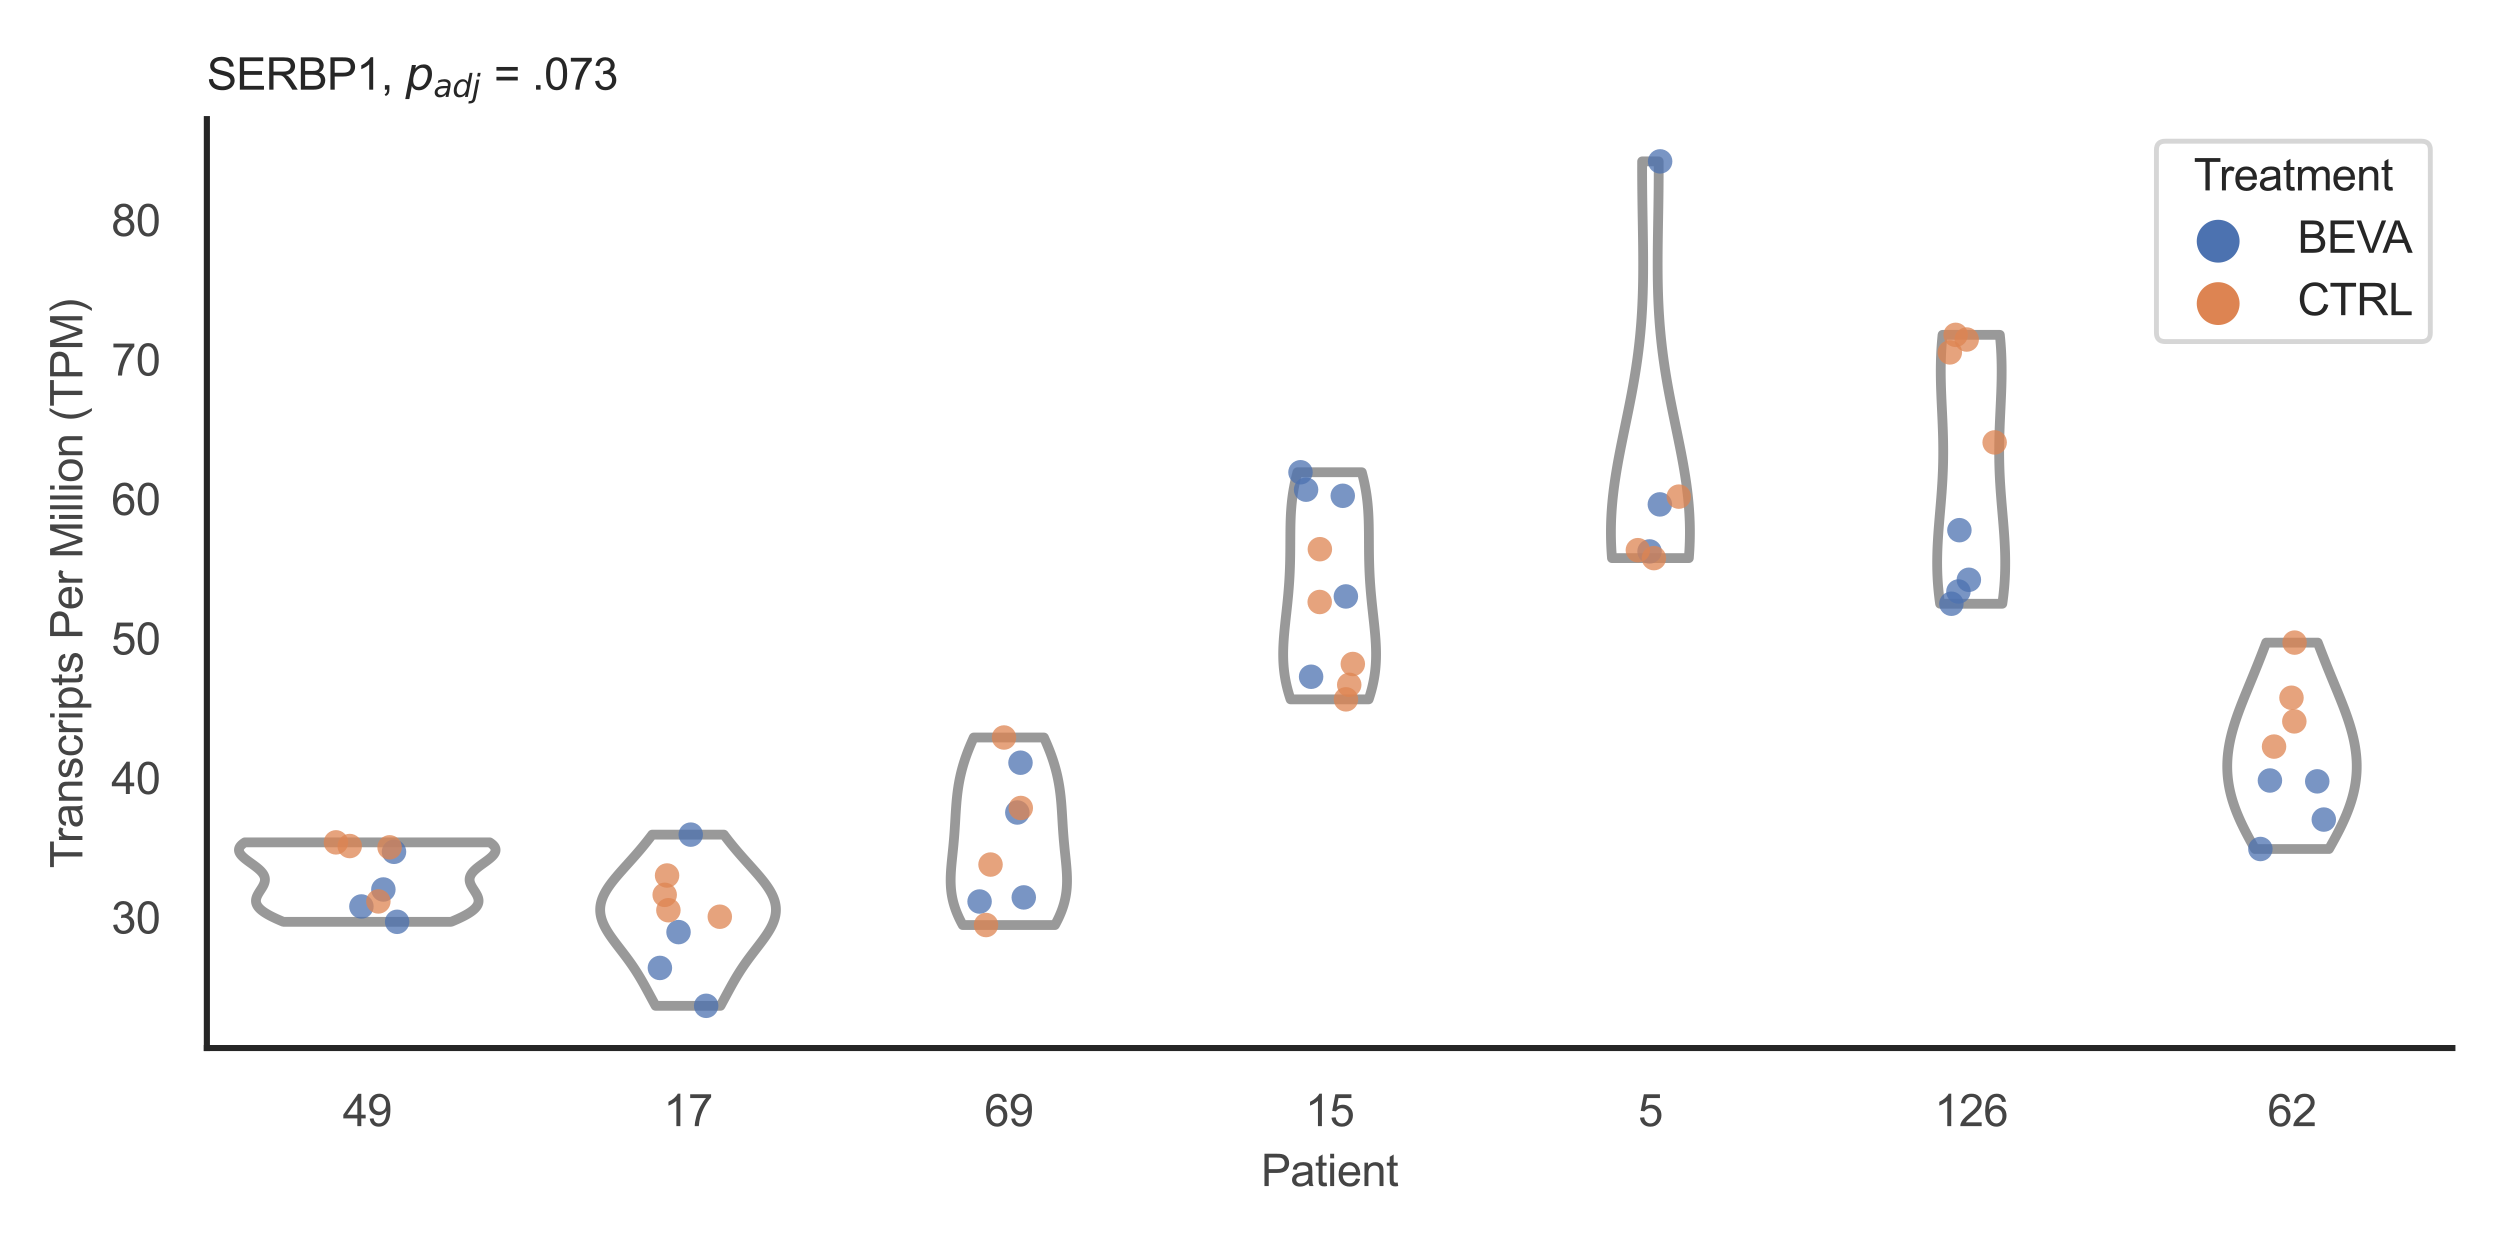 <?xml version="1.0" encoding="utf-8" standalone="no"?>
<!DOCTYPE svg PUBLIC "-//W3C//DTD SVG 1.1//EN"
  "http://www.w3.org/Graphics/SVG/1.1/DTD/svg11.dtd">
<svg xmlns:xlink="http://www.w3.org/1999/xlink" width="510.236pt" height="255.118pt" viewBox="0 0 510.236 255.118" xmlns="http://www.w3.org/2000/svg" version="1.1">
 <defs>
  <style type="text/css">*{stroke-linejoin: round; stroke-linecap: butt}</style>
 </defs>
 <g id="figure_1">
  <g id="patch_1">
   <path d="M 0 255.118 
L 510.236 255.118 
L 510.236 0 
L 0 0 
z
" style="fill: #ffffff"/>
  </g>
  <g id="axes_1">
   <g id="patch_2">
    <path d="M 42.22 213.898 
L 500.516 213.898 
L 500.516 24.32 
L 42.22 24.32 
z
" style="fill: #ffffff"/>
   </g>
   <g id="matplotlib.axis_1">
    <g id="xtick_1">
     <g id="text_1">
      <!-- 49 -->
      <g style="fill: #444444" transform="translate(69.951 229.84)scale(0.09 -0.09)">
       <defs>
        <path id="ArialMT-34" d="M 2069 0 
L 2069 1097 
L 81 1097 
L 81 1613 
L 2172 4581 
L 2631 4581 
L 2631 1613 
L 3250 1613 
L 3250 1097 
L 2631 1097 
L 2631 0 
L 2069 0 
z
M 2069 1613 
L 2069 3678 
L 634 1613 
L 2069 1613 
z
" transform="scale(0.016)"/>
        <path id="ArialMT-39" d="M 350 1059 
L 891 1109 
Q 959 728 1153 556 
Q 1347 384 1650 384 
Q 1909 384 2104 503 
Q 2300 622 2425 820 
Q 2550 1019 2634 1356 
Q 2719 1694 2719 2044 
Q 2719 2081 2716 2156 
Q 2547 1888 2255 1720 
Q 1963 1553 1622 1553 
Q 1053 1553 659 1965 
Q 266 2378 266 3053 
Q 266 3750 677 4175 
Q 1088 4600 1706 4600 
Q 2153 4600 2523 4359 
Q 2894 4119 3086 3673 
Q 3278 3228 3278 2384 
Q 3278 1506 3087 986 
Q 2897 466 2520 194 
Q 2144 -78 1638 -78 
Q 1100 -78 759 220 
Q 419 519 350 1059 
z
M 2653 3081 
Q 2653 3566 2395 3850 
Q 2138 4134 1775 4134 
Q 1400 4134 1122 3828 
Q 844 3522 844 3034 
Q 844 2597 1108 2323 
Q 1372 2050 1759 2050 
Q 2150 2050 2401 2323 
Q 2653 2597 2653 3081 
z
" transform="scale(0.016)"/>
       </defs>
       <use xlink:href="#ArialMT-34"/>
       <use xlink:href="#ArialMT-39" x="55.615"/>
      </g>
     </g>
    </g>
    <g id="xtick_2">
     <g id="text_2">
      <!-- 17 -->
      <g style="fill: #444444" transform="translate(135.421 229.84)scale(0.09 -0.09)">
       <defs>
        <path id="ArialMT-31" d="M 2384 0 
L 1822 0 
L 1822 3584 
Q 1619 3391 1289 3197 
Q 959 3003 697 2906 
L 697 3450 
Q 1169 3672 1522 3987 
Q 1875 4303 2022 4600 
L 2384 4600 
L 2384 0 
z
" transform="scale(0.016)"/>
        <path id="ArialMT-37" d="M 303 3981 
L 303 4522 
L 3269 4522 
L 3269 4084 
Q 2831 3619 2401 2847 
Q 1972 2075 1738 1259 
Q 1569 684 1522 0 
L 944 0 
Q 953 541 1156 1306 
Q 1359 2072 1739 2783 
Q 2119 3494 2547 3981 
L 303 3981 
z
" transform="scale(0.016)"/>
       </defs>
       <use xlink:href="#ArialMT-31"/>
       <use xlink:href="#ArialMT-37" x="55.615"/>
      </g>
     </g>
    </g>
    <g id="xtick_3">
     <g id="text_3">
      <!-- 69 -->
      <g style="fill: #444444" transform="translate(200.892 229.84)scale(0.09 -0.09)">
       <defs>
        <path id="ArialMT-36" d="M 3184 3459 
L 2625 3416 
Q 2550 3747 2413 3897 
Q 2184 4138 1850 4138 
Q 1581 4138 1378 3988 
Q 1113 3794 959 3422 
Q 806 3050 800 2363 
Q 1003 2672 1297 2822 
Q 1591 2972 1913 2972 
Q 2475 2972 2870 2558 
Q 3266 2144 3266 1488 
Q 3266 1056 3080 686 
Q 2894 316 2569 119 
Q 2244 -78 1831 -78 
Q 1128 -78 684 439 
Q 241 956 241 2144 
Q 241 3472 731 4075 
Q 1159 4600 1884 4600 
Q 2425 4600 2770 4297 
Q 3116 3994 3184 3459 
z
M 888 1484 
Q 888 1194 1011 928 
Q 1134 663 1356 523 
Q 1578 384 1822 384 
Q 2178 384 2434 671 
Q 2691 959 2691 1453 
Q 2691 1928 2437 2201 
Q 2184 2475 1800 2475 
Q 1419 2475 1153 2201 
Q 888 1928 888 1484 
z
" transform="scale(0.016)"/>
       </defs>
       <use xlink:href="#ArialMT-36"/>
       <use xlink:href="#ArialMT-39" x="55.615"/>
      </g>
     </g>
    </g>
    <g id="xtick_4">
     <g id="text_4">
      <!-- 15 -->
      <g style="fill: #444444" transform="translate(266.363 229.84)scale(0.09 -0.09)">
       <defs>
        <path id="ArialMT-35" d="M 266 1200 
L 856 1250 
Q 922 819 1161 601 
Q 1400 384 1738 384 
Q 2144 384 2425 690 
Q 2706 997 2706 1503 
Q 2706 1984 2436 2262 
Q 2166 2541 1728 2541 
Q 1456 2541 1237 2417 
Q 1019 2294 894 2097 
L 366 2166 
L 809 4519 
L 3088 4519 
L 3088 3981 
L 1259 3981 
L 1013 2750 
Q 1425 3038 1878 3038 
Q 2478 3038 2890 2622 
Q 3303 2206 3303 1553 
Q 3303 931 2941 478 
Q 2500 -78 1738 -78 
Q 1113 -78 717 272 
Q 322 622 266 1200 
z
" transform="scale(0.016)"/>
       </defs>
       <use xlink:href="#ArialMT-31"/>
       <use xlink:href="#ArialMT-35" x="55.615"/>
      </g>
     </g>
    </g>
    <g id="xtick_5">
     <g id="text_5">
      <!-- 5 -->
      <g style="fill: #444444" transform="translate(334.337 229.84)scale(0.09 -0.09)">
       <use xlink:href="#ArialMT-35"/>
      </g>
     </g>
    </g>
    <g id="xtick_6">
     <g id="text_6">
      <!-- 126 -->
      <g style="fill: #444444" transform="translate(394.803 229.84)scale(0.09 -0.09)">
       <defs>
        <path id="ArialMT-32" d="M 3222 541 
L 3222 0 
L 194 0 
Q 188 203 259 391 
Q 375 700 629 1000 
Q 884 1300 1366 1694 
Q 2113 2306 2375 2664 
Q 2638 3022 2638 3341 
Q 2638 3675 2398 3904 
Q 2159 4134 1775 4134 
Q 1369 4134 1125 3890 
Q 881 3647 878 3216 
L 300 3275 
Q 359 3922 746 4261 
Q 1134 4600 1788 4600 
Q 2447 4600 2831 4234 
Q 3216 3869 3216 3328 
Q 3216 3053 3103 2787 
Q 2991 2522 2730 2228 
Q 2469 1934 1863 1422 
Q 1356 997 1212 845 
Q 1069 694 975 541 
L 3222 541 
z
" transform="scale(0.016)"/>
       </defs>
       <use xlink:href="#ArialMT-31"/>
       <use xlink:href="#ArialMT-32" x="55.615"/>
       <use xlink:href="#ArialMT-36" x="111.23"/>
      </g>
     </g>
    </g>
    <g id="xtick_7">
     <g id="text_7">
      <!-- 62 -->
      <g style="fill: #444444" transform="translate(462.776 229.84)scale(0.09 -0.09)">
       <use xlink:href="#ArialMT-36"/>
       <use xlink:href="#ArialMT-32" x="55.615"/>
      </g>
     </g>
    </g>
    <g id="text_8">
     <!-- Patient -->
     <g style="fill: #444444" transform="translate(257.359 242.071)scale(0.09 -0.09)">
      <defs>
       <path id="ArialMT-50" d="M 494 0 
L 494 4581 
L 2222 4581 
Q 2678 4581 2919 4538 
Q 3256 4481 3484 4323 
Q 3713 4166 3852 3881 
Q 3991 3597 3991 3256 
Q 3991 2672 3619 2267 
Q 3247 1863 2275 1863 
L 1100 1863 
L 1100 0 
L 494 0 
z
M 1100 2403 
L 2284 2403 
Q 2872 2403 3119 2622 
Q 3366 2841 3366 3238 
Q 3366 3525 3220 3729 
Q 3075 3934 2838 4000 
Q 2684 4041 2272 4041 
L 1100 4041 
L 1100 2403 
z
" transform="scale(0.016)"/>
       <path id="ArialMT-61" d="M 2588 409 
Q 2275 144 1986 34 
Q 1697 -75 1366 -75 
Q 819 -75 525 192 
Q 231 459 231 875 
Q 231 1119 342 1320 
Q 453 1522 633 1644 
Q 813 1766 1038 1828 
Q 1203 1872 1538 1913 
Q 2219 1994 2541 2106 
Q 2544 2222 2544 2253 
Q 2544 2597 2384 2738 
Q 2169 2928 1744 2928 
Q 1347 2928 1158 2789 
Q 969 2650 878 2297 
L 328 2372 
Q 403 2725 575 2942 
Q 747 3159 1072 3276 
Q 1397 3394 1825 3394 
Q 2250 3394 2515 3294 
Q 2781 3194 2906 3042 
Q 3031 2891 3081 2659 
Q 3109 2516 3109 2141 
L 3109 1391 
Q 3109 606 3145 398 
Q 3181 191 3288 0 
L 2700 0 
Q 2613 175 2588 409 
z
M 2541 1666 
Q 2234 1541 1622 1453 
Q 1275 1403 1131 1340 
Q 988 1278 909 1158 
Q 831 1038 831 891 
Q 831 666 1001 516 
Q 1172 366 1500 366 
Q 1825 366 2078 508 
Q 2331 650 2450 897 
Q 2541 1088 2541 1459 
L 2541 1666 
z
" transform="scale(0.016)"/>
       <path id="ArialMT-74" d="M 1650 503 
L 1731 6 
Q 1494 -44 1306 -44 
Q 1000 -44 831 53 
Q 663 150 594 308 
Q 525 466 525 972 
L 525 2881 
L 113 2881 
L 113 3319 
L 525 3319 
L 525 4141 
L 1084 4478 
L 1084 3319 
L 1650 3319 
L 1650 2881 
L 1084 2881 
L 1084 941 
Q 1084 700 1114 631 
Q 1144 563 1211 522 
Q 1278 481 1403 481 
Q 1497 481 1650 503 
z
" transform="scale(0.016)"/>
       <path id="ArialMT-69" d="M 425 3934 
L 425 4581 
L 988 4581 
L 988 3934 
L 425 3934 
z
M 425 0 
L 425 3319 
L 988 3319 
L 988 0 
L 425 0 
z
" transform="scale(0.016)"/>
       <path id="ArialMT-65" d="M 2694 1069 
L 3275 997 
Q 3138 488 2766 206 
Q 2394 -75 1816 -75 
Q 1088 -75 661 373 
Q 234 822 234 1631 
Q 234 2469 665 2931 
Q 1097 3394 1784 3394 
Q 2450 3394 2872 2941 
Q 3294 2488 3294 1666 
Q 3294 1616 3291 1516 
L 816 1516 
Q 847 969 1125 678 
Q 1403 388 1819 388 
Q 2128 388 2347 550 
Q 2566 713 2694 1069 
z
M 847 1978 
L 2700 1978 
Q 2663 2397 2488 2606 
Q 2219 2931 1791 2931 
Q 1403 2931 1139 2672 
Q 875 2413 847 1978 
z
" transform="scale(0.016)"/>
       <path id="ArialMT-6e" d="M 422 0 
L 422 3319 
L 928 3319 
L 928 2847 
Q 1294 3394 1984 3394 
Q 2284 3394 2536 3286 
Q 2788 3178 2913 3003 
Q 3038 2828 3088 2588 
Q 3119 2431 3119 2041 
L 3119 0 
L 2556 0 
L 2556 2019 
Q 2556 2363 2490 2533 
Q 2425 2703 2258 2804 
Q 2091 2906 1866 2906 
Q 1506 2906 1245 2678 
Q 984 2450 984 1813 
L 984 0 
L 422 0 
z
" transform="scale(0.016)"/>
      </defs>
      <use xlink:href="#ArialMT-50"/>
      <use xlink:href="#ArialMT-61" x="66.699"/>
      <use xlink:href="#ArialMT-74" x="122.314"/>
      <use xlink:href="#ArialMT-69" x="150.098"/>
      <use xlink:href="#ArialMT-65" x="172.314"/>
      <use xlink:href="#ArialMT-6e" x="227.93"/>
      <use xlink:href="#ArialMT-74" x="283.545"/>
     </g>
    </g>
   </g>
   <g id="matplotlib.axis_2">
    <g id="ytick_1">
     <g id="text_9">
      <!-- 30 -->
      <g style="fill: #444444" transform="translate(22.71 190.518)scale(0.09 -0.09)">
       <defs>
        <path id="ArialMT-33" d="M 269 1209 
L 831 1284 
Q 928 806 1161 595 
Q 1394 384 1728 384 
Q 2125 384 2398 659 
Q 2672 934 2672 1341 
Q 2672 1728 2419 1979 
Q 2166 2231 1775 2231 
Q 1616 2231 1378 2169 
L 1441 2663 
Q 1497 2656 1531 2656 
Q 1891 2656 2178 2843 
Q 2466 3031 2466 3422 
Q 2466 3731 2256 3934 
Q 2047 4138 1716 4138 
Q 1388 4138 1169 3931 
Q 950 3725 888 3313 
L 325 3413 
Q 428 3978 793 4289 
Q 1159 4600 1703 4600 
Q 2078 4600 2393 4439 
Q 2709 4278 2876 4000 
Q 3044 3722 3044 3409 
Q 3044 3113 2884 2869 
Q 2725 2625 2413 2481 
Q 2819 2388 3044 2092 
Q 3269 1797 3269 1353 
Q 3269 753 2831 336 
Q 2394 -81 1725 -81 
Q 1122 -81 723 278 
Q 325 638 269 1209 
z
" transform="scale(0.016)"/>
        <path id="ArialMT-30" d="M 266 2259 
Q 266 3072 433 3567 
Q 600 4063 929 4331 
Q 1259 4600 1759 4600 
Q 2128 4600 2406 4451 
Q 2684 4303 2865 4023 
Q 3047 3744 3150 3342 
Q 3253 2941 3253 2259 
Q 3253 1453 3087 958 
Q 2922 463 2592 192 
Q 2263 -78 1759 -78 
Q 1097 -78 719 397 
Q 266 969 266 2259 
z
M 844 2259 
Q 844 1131 1108 757 
Q 1372 384 1759 384 
Q 2147 384 2411 759 
Q 2675 1134 2675 2259 
Q 2675 3391 2411 3762 
Q 2147 4134 1753 4134 
Q 1366 4134 1134 3806 
Q 844 3388 844 2259 
z
" transform="scale(0.016)"/>
       </defs>
       <use xlink:href="#ArialMT-33"/>
       <use xlink:href="#ArialMT-30" x="55.615"/>
      </g>
     </g>
    </g>
    <g id="ytick_2">
     <g id="text_10">
      <!-- 40 -->
      <g style="fill: #444444" transform="translate(22.71 162.049)scale(0.09 -0.09)">
       <use xlink:href="#ArialMT-34"/>
       <use xlink:href="#ArialMT-30" x="55.615"/>
      </g>
     </g>
    </g>
    <g id="ytick_3">
     <g id="text_11">
      <!-- 50 -->
      <g style="fill: #444444" transform="translate(22.71 133.579)scale(0.09 -0.09)">
       <use xlink:href="#ArialMT-35"/>
       <use xlink:href="#ArialMT-30" x="55.615"/>
      </g>
     </g>
    </g>
    <g id="ytick_4">
     <g id="text_12">
      <!-- 60 -->
      <g style="fill: #444444" transform="translate(22.71 105.11)scale(0.09 -0.09)">
       <use xlink:href="#ArialMT-36"/>
       <use xlink:href="#ArialMT-30" x="55.615"/>
      </g>
     </g>
    </g>
    <g id="ytick_5">
     <g id="text_13">
      <!-- 70 -->
      <g style="fill: #444444" transform="translate(22.71 76.64)scale(0.09 -0.09)">
       <use xlink:href="#ArialMT-37"/>
       <use xlink:href="#ArialMT-30" x="55.615"/>
      </g>
     </g>
    </g>
    <g id="ytick_6">
     <g id="text_14">
      <!-- 80 -->
      <g style="fill: #444444" transform="translate(22.71 48.171)scale(0.09 -0.09)">
       <defs>
        <path id="ArialMT-38" d="M 1131 2484 
Q 781 2613 612 2850 
Q 444 3088 444 3419 
Q 444 3919 803 4259 
Q 1163 4600 1759 4600 
Q 2359 4600 2725 4251 
Q 3091 3903 3091 3403 
Q 3091 3084 2923 2848 
Q 2756 2613 2416 2484 
Q 2838 2347 3058 2040 
Q 3278 1734 3278 1309 
Q 3278 722 2862 322 
Q 2447 -78 1769 -78 
Q 1091 -78 675 323 
Q 259 725 259 1325 
Q 259 1772 486 2073 
Q 713 2375 1131 2484 
z
M 1019 3438 
Q 1019 3113 1228 2906 
Q 1438 2700 1772 2700 
Q 2097 2700 2305 2904 
Q 2513 3109 2513 3406 
Q 2513 3716 2298 3927 
Q 2084 4138 1766 4138 
Q 1444 4138 1231 3931 
Q 1019 3725 1019 3438 
z
M 838 1322 
Q 838 1081 952 856 
Q 1066 631 1291 507 
Q 1516 384 1775 384 
Q 2178 384 2440 643 
Q 2703 903 2703 1303 
Q 2703 1709 2433 1975 
Q 2163 2241 1756 2241 
Q 1359 2241 1098 1978 
Q 838 1716 838 1322 
z
" transform="scale(0.016)"/>
       </defs>
       <use xlink:href="#ArialMT-38"/>
       <use xlink:href="#ArialMT-30" x="55.615"/>
      </g>
     </g>
    </g>
    <g id="text_15">
     <!-- Transcripts Per Million (TPM) -->
     <g style="fill: #444444" transform="translate(16.816 177.194)rotate(-90)scale(0.09 -0.09)">
      <defs>
       <path id="ArialMT-54" d="M 1659 0 
L 1659 4041 
L 150 4041 
L 150 4581 
L 3781 4581 
L 3781 4041 
L 2266 4041 
L 2266 0 
L 1659 0 
z
" transform="scale(0.016)"/>
       <path id="ArialMT-72" d="M 416 0 
L 416 3319 
L 922 3319 
L 922 2816 
Q 1116 3169 1280 3281 
Q 1444 3394 1641 3394 
Q 1925 3394 2219 3213 
L 2025 2691 
Q 1819 2813 1613 2813 
Q 1428 2813 1281 2702 
Q 1134 2591 1072 2394 
Q 978 2094 978 1738 
L 978 0 
L 416 0 
z
" transform="scale(0.016)"/>
       <path id="ArialMT-73" d="M 197 991 
L 753 1078 
Q 800 744 1014 566 
Q 1228 388 1613 388 
Q 2000 388 2187 545 
Q 2375 703 2375 916 
Q 2375 1106 2209 1216 
Q 2094 1291 1634 1406 
Q 1016 1563 777 1677 
Q 538 1791 414 1992 
Q 291 2194 291 2438 
Q 291 2659 392 2848 
Q 494 3038 669 3163 
Q 800 3259 1026 3326 
Q 1253 3394 1513 3394 
Q 1903 3394 2198 3281 
Q 2494 3169 2634 2976 
Q 2775 2784 2828 2463 
L 2278 2388 
Q 2241 2644 2061 2787 
Q 1881 2931 1553 2931 
Q 1166 2931 1000 2803 
Q 834 2675 834 2503 
Q 834 2394 903 2306 
Q 972 2216 1119 2156 
Q 1203 2125 1616 2013 
Q 2213 1853 2448 1751 
Q 2684 1650 2818 1456 
Q 2953 1263 2953 975 
Q 2953 694 2789 445 
Q 2625 197 2315 61 
Q 2006 -75 1616 -75 
Q 969 -75 630 194 
Q 291 463 197 991 
z
" transform="scale(0.016)"/>
       <path id="ArialMT-63" d="M 2588 1216 
L 3141 1144 
Q 3050 572 2676 248 
Q 2303 -75 1759 -75 
Q 1078 -75 664 370 
Q 250 816 250 1647 
Q 250 2184 428 2587 
Q 606 2991 970 3192 
Q 1334 3394 1763 3394 
Q 2303 3394 2647 3120 
Q 2991 2847 3088 2344 
L 2541 2259 
Q 2463 2594 2264 2762 
Q 2066 2931 1784 2931 
Q 1359 2931 1093 2626 
Q 828 2322 828 1663 
Q 828 994 1084 691 
Q 1341 388 1753 388 
Q 2084 388 2306 591 
Q 2528 794 2588 1216 
z
" transform="scale(0.016)"/>
       <path id="ArialMT-70" d="M 422 -1272 
L 422 3319 
L 934 3319 
L 934 2888 
Q 1116 3141 1344 3267 
Q 1572 3394 1897 3394 
Q 2322 3394 2647 3175 
Q 2972 2956 3137 2557 
Q 3303 2159 3303 1684 
Q 3303 1175 3120 767 
Q 2938 359 2589 142 
Q 2241 -75 1856 -75 
Q 1575 -75 1351 44 
Q 1128 163 984 344 
L 984 -1272 
L 422 -1272 
z
M 931 1641 
Q 931 1000 1190 694 
Q 1450 388 1819 388 
Q 2194 388 2461 705 
Q 2728 1022 2728 1688 
Q 2728 2322 2467 2637 
Q 2206 2953 1844 2953 
Q 1484 2953 1207 2617 
Q 931 2281 931 1641 
z
" transform="scale(0.016)"/>
       <path id="ArialMT-20" transform="scale(0.016)"/>
       <path id="ArialMT-4d" d="M 475 0 
L 475 4581 
L 1388 4581 
L 2472 1338 
Q 2622 884 2691 659 
Q 2769 909 2934 1394 
L 4031 4581 
L 4847 4581 
L 4847 0 
L 4263 0 
L 4263 3834 
L 2931 0 
L 2384 0 
L 1059 3900 
L 1059 0 
L 475 0 
z
" transform="scale(0.016)"/>
       <path id="ArialMT-6c" d="M 409 0 
L 409 4581 
L 972 4581 
L 972 0 
L 409 0 
z
" transform="scale(0.016)"/>
       <path id="ArialMT-6f" d="M 213 1659 
Q 213 2581 725 3025 
Q 1153 3394 1769 3394 
Q 2453 3394 2887 2945 
Q 3322 2497 3322 1706 
Q 3322 1066 3130 698 
Q 2938 331 2570 128 
Q 2203 -75 1769 -75 
Q 1072 -75 642 372 
Q 213 819 213 1659 
z
M 791 1659 
Q 791 1022 1069 705 
Q 1347 388 1769 388 
Q 2188 388 2466 706 
Q 2744 1025 2744 1678 
Q 2744 2294 2464 2611 
Q 2184 2928 1769 2928 
Q 1347 2928 1069 2612 
Q 791 2297 791 1659 
z
" transform="scale(0.016)"/>
       <path id="ArialMT-28" d="M 1497 -1347 
Q 1031 -759 709 28 
Q 388 816 388 1659 
Q 388 2403 628 3084 
Q 909 3875 1497 4659 
L 1900 4659 
Q 1522 4009 1400 3731 
Q 1209 3300 1100 2831 
Q 966 2247 966 1656 
Q 966 153 1900 -1347 
L 1497 -1347 
z
" transform="scale(0.016)"/>
       <path id="ArialMT-29" d="M 791 -1347 
L 388 -1347 
Q 1322 153 1322 1656 
Q 1322 2244 1188 2822 
Q 1081 3291 891 3722 
Q 769 4003 388 4659 
L 791 4659 
Q 1378 3875 1659 3084 
Q 1900 2403 1900 1659 
Q 1900 816 1576 28 
Q 1253 -759 791 -1347 
z
" transform="scale(0.016)"/>
      </defs>
      <use xlink:href="#ArialMT-54"/>
      <use xlink:href="#ArialMT-72" x="57.334"/>
      <use xlink:href="#ArialMT-61" x="90.635"/>
      <use xlink:href="#ArialMT-6e" x="146.25"/>
      <use xlink:href="#ArialMT-73" x="201.865"/>
      <use xlink:href="#ArialMT-63" x="251.865"/>
      <use xlink:href="#ArialMT-72" x="301.865"/>
      <use xlink:href="#ArialMT-69" x="335.166"/>
      <use xlink:href="#ArialMT-70" x="357.383"/>
      <use xlink:href="#ArialMT-74" x="412.998"/>
      <use xlink:href="#ArialMT-73" x="440.781"/>
      <use xlink:href="#ArialMT-20" x="490.781"/>
      <use xlink:href="#ArialMT-50" x="518.564"/>
      <use xlink:href="#ArialMT-65" x="585.264"/>
      <use xlink:href="#ArialMT-72" x="640.879"/>
      <use xlink:href="#ArialMT-20" x="674.18"/>
      <use xlink:href="#ArialMT-4d" x="701.963"/>
      <use xlink:href="#ArialMT-69" x="785.264"/>
      <use xlink:href="#ArialMT-6c" x="807.48"/>
      <use xlink:href="#ArialMT-6c" x="829.697"/>
      <use xlink:href="#ArialMT-69" x="851.914"/>
      <use xlink:href="#ArialMT-6f" x="874.131"/>
      <use xlink:href="#ArialMT-6e" x="929.746"/>
      <use xlink:href="#ArialMT-20" x="985.361"/>
      <use xlink:href="#ArialMT-28" x="1013.145"/>
      <use xlink:href="#ArialMT-54" x="1046.445"/>
      <use xlink:href="#ArialMT-50" x="1107.529"/>
      <use xlink:href="#ArialMT-4d" x="1174.229"/>
      <use xlink:href="#ArialMT-29" x="1257.529"/>
     </g>
    </g>
   </g>
   <g id="PolyCollection_1">
    <defs>
     <path id="m637d227ec4" d="M 92.077 -66.981 
L 57.834 -66.981 
L 57.442 -67.145 
L 57.06 -67.309 
L 56.687 -67.472 
L 56.326 -67.636 
L 55.975 -67.8 
L 55.638 -67.964 
L 55.313 -68.128 
L 55.002 -68.291 
L 54.706 -68.455 
L 54.424 -68.619 
L 54.159 -68.783 
L 53.909 -68.946 
L 53.677 -69.11 
L 53.461 -69.274 
L 53.263 -69.438 
L 53.082 -69.602 
L 52.919 -69.765 
L 52.774 -69.929 
L 52.647 -70.093 
L 52.538 -70.257 
L 52.446 -70.421 
L 52.372 -70.584 
L 52.314 -70.748 
L 52.273 -70.912 
L 52.248 -71.076 
L 52.239 -71.24 
L 52.245 -71.403 
L 52.264 -71.567 
L 52.297 -71.731 
L 52.342 -71.895 
L 52.398 -72.059 
L 52.465 -72.222 
L 52.541 -72.386 
L 52.625 -72.55 
L 52.716 -72.714 
L 52.812 -72.878 
L 52.913 -73.041 
L 53.017 -73.205 
L 53.122 -73.369 
L 53.228 -73.533 
L 53.333 -73.697 
L 53.436 -73.86 
L 53.535 -74.024 
L 53.629 -74.188 
L 53.717 -74.352 
L 53.798 -74.516 
L 53.87 -74.679 
L 53.932 -74.843 
L 53.984 -75.007 
L 54.025 -75.171 
L 54.053 -75.335 
L 54.068 -75.498 
L 54.069 -75.662 
L 54.056 -75.826 
L 54.028 -75.99 
L 53.984 -76.153 
L 53.926 -76.317 
L 53.852 -76.481 
L 53.763 -76.645 
L 53.658 -76.809 
L 53.539 -76.972 
L 53.406 -77.136 
L 53.258 -77.3 
L 53.098 -77.464 
L 52.925 -77.628 
L 52.741 -77.791 
L 52.547 -77.955 
L 52.344 -78.119 
L 52.133 -78.283 
L 51.916 -78.447 
L 51.693 -78.61 
L 51.468 -78.774 
L 51.241 -78.938 
L 51.013 -79.102 
L 50.788 -79.266 
L 50.566 -79.429 
L 50.349 -79.593 
L 50.138 -79.757 
L 49.937 -79.921 
L 49.746 -80.085 
L 49.568 -80.248 
L 49.403 -80.412 
L 49.254 -80.576 
L 49.122 -80.74 
L 49.008 -80.904 
L 48.915 -81.067 
L 48.843 -81.231 
L 48.794 -81.395 
L 48.768 -81.559 
L 48.767 -81.723 
L 48.792 -81.886 
L 48.842 -82.05 
L 48.92 -82.214 
L 49.025 -82.378 
L 49.157 -82.541 
L 49.318 -82.705 
L 49.506 -82.869 
L 49.721 -83.033 
L 49.964 -83.197 
L 99.947 -83.197 
L 99.947 -83.197 
L 100.19 -83.033 
L 100.405 -82.869 
L 100.593 -82.705 
L 100.753 -82.541 
L 100.886 -82.378 
L 100.991 -82.214 
L 101.068 -82.05 
L 101.119 -81.886 
L 101.144 -81.723 
L 101.143 -81.559 
L 101.117 -81.395 
L 101.068 -81.231 
L 100.996 -81.067 
L 100.902 -80.904 
L 100.789 -80.74 
L 100.657 -80.576 
L 100.508 -80.412 
L 100.343 -80.248 
L 100.165 -80.085 
L 99.974 -79.921 
L 99.772 -79.757 
L 99.562 -79.593 
L 99.345 -79.429 
L 99.123 -79.266 
L 98.897 -79.102 
L 98.67 -78.938 
L 98.443 -78.774 
L 98.217 -78.61 
L 97.995 -78.447 
L 97.778 -78.283 
L 97.567 -78.119 
L 97.364 -77.955 
L 97.17 -77.791 
L 96.986 -77.628 
L 96.813 -77.464 
L 96.653 -77.3 
L 96.505 -77.136 
L 96.372 -76.972 
L 96.252 -76.809 
L 96.148 -76.645 
L 96.059 -76.481 
L 95.985 -76.317 
L 95.926 -76.153 
L 95.883 -75.99 
L 95.855 -75.826 
L 95.842 -75.662 
L 95.843 -75.498 
L 95.858 -75.335 
L 95.886 -75.171 
L 95.927 -75.007 
L 95.979 -74.843 
L 96.041 -74.679 
L 96.113 -74.516 
L 96.194 -74.352 
L 96.282 -74.188 
L 96.376 -74.024 
L 96.475 -73.86 
L 96.578 -73.697 
L 96.683 -73.533 
L 96.789 -73.369 
L 96.894 -73.205 
L 96.998 -73.041 
L 97.099 -72.878 
L 97.195 -72.714 
L 97.286 -72.55 
L 97.37 -72.386 
L 97.446 -72.222 
L 97.512 -72.059 
L 97.569 -71.895 
L 97.614 -71.731 
L 97.647 -71.567 
L 97.666 -71.403 
L 97.672 -71.24 
L 97.662 -71.076 
L 97.638 -70.912 
L 97.597 -70.748 
L 97.539 -70.584 
L 97.465 -70.421 
L 97.373 -70.257 
L 97.264 -70.093 
L 97.136 -69.929 
L 96.991 -69.765 
L 96.829 -69.602 
L 96.648 -69.438 
L 96.45 -69.274 
L 96.234 -69.11 
L 96.001 -68.946 
L 95.752 -68.783 
L 95.487 -68.619 
L 95.205 -68.455 
L 94.909 -68.291 
L 94.598 -68.128 
L 94.273 -67.964 
L 93.935 -67.8 
L 93.585 -67.636 
L 93.223 -67.472 
L 92.851 -67.309 
L 92.468 -67.145 
L 92.077 -66.981 
z
" style="stroke: #999999; stroke-width: 2"/>
    </defs>
    <g clip-path="url(#p4197287353)">
     <use xlink:href="#m637d227ec4" x="0" y="255.118" style="fill: #ffffff; stroke: #999999; stroke-width: 2"/>
    </g>
   </g>
   <g id="PolyCollection_2">
    <defs>
     <path id="m62740527c3" d="M 147.053 -49.837 
L 133.8 -49.837 
L 133.608 -50.19 
L 133.416 -50.543 
L 133.226 -50.896 
L 133.035 -51.249 
L 132.845 -51.602 
L 132.655 -51.955 
L 132.465 -52.308 
L 132.275 -52.66 
L 132.084 -53.013 
L 131.891 -53.366 
L 131.697 -53.719 
L 131.502 -54.072 
L 131.304 -54.425 
L 131.103 -54.778 
L 130.899 -55.131 
L 130.692 -55.484 
L 130.481 -55.837 
L 130.266 -56.19 
L 130.047 -56.542 
L 129.823 -56.895 
L 129.595 -57.248 
L 129.361 -57.601 
L 129.123 -57.954 
L 128.88 -58.307 
L 128.632 -58.66 
L 128.38 -59.013 
L 128.123 -59.366 
L 127.863 -59.719 
L 127.599 -60.071 
L 127.332 -60.424 
L 127.062 -60.777 
L 126.791 -61.13 
L 126.519 -61.483 
L 126.248 -61.836 
L 125.977 -62.189 
L 125.708 -62.542 
L 125.443 -62.895 
L 125.181 -63.248 
L 124.925 -63.601 
L 124.676 -63.953 
L 124.434 -64.306 
L 124.201 -64.659 
L 123.979 -65.012 
L 123.768 -65.365 
L 123.569 -65.718 
L 123.384 -66.071 
L 123.214 -66.424 
L 123.06 -66.777 
L 122.923 -67.13 
L 122.803 -67.483 
L 122.702 -67.835 
L 122.619 -68.188 
L 122.557 -68.541 
L 122.515 -68.894 
L 122.493 -69.247 
L 122.492 -69.6 
L 122.512 -69.953 
L 122.553 -70.306 
L 122.614 -70.659 
L 122.696 -71.012 
L 122.798 -71.365 
L 122.919 -71.717 
L 123.06 -72.07 
L 123.218 -72.423 
L 123.395 -72.776 
L 123.588 -73.129 
L 123.796 -73.482 
L 124.019 -73.835 
L 124.256 -74.188 
L 124.506 -74.541 
L 124.767 -74.894 
L 125.039 -75.247 
L 125.319 -75.599 
L 125.608 -75.952 
L 125.904 -76.305 
L 126.206 -76.658 
L 126.513 -77.011 
L 126.824 -77.364 
L 127.138 -77.717 
L 127.453 -78.07 
L 127.77 -78.423 
L 128.088 -78.776 
L 128.405 -79.128 
L 128.721 -79.481 
L 129.036 -79.834 
L 129.349 -80.187 
L 129.66 -80.54 
L 129.967 -80.893 
L 130.272 -81.246 
L 130.573 -81.599 
L 130.871 -81.952 
L 131.165 -82.305 
L 131.455 -82.658 
L 131.741 -83.01 
L 132.023 -83.363 
L 132.302 -83.716 
L 132.576 -84.069 
L 132.846 -84.422 
L 133.113 -84.775 
L 147.74 -84.775 
L 147.74 -84.775 
L 148.006 -84.422 
L 148.277 -84.069 
L 148.551 -83.716 
L 148.829 -83.363 
L 149.112 -83.01 
L 149.398 -82.658 
L 149.688 -82.305 
L 149.982 -81.952 
L 150.28 -81.599 
L 150.581 -81.246 
L 150.885 -80.893 
L 151.193 -80.54 
L 151.503 -80.187 
L 151.816 -79.834 
L 152.131 -79.481 
L 152.448 -79.128 
L 152.765 -78.776 
L 153.082 -78.423 
L 153.399 -78.07 
L 153.715 -77.717 
L 154.029 -77.364 
L 154.34 -77.011 
L 154.646 -76.658 
L 154.948 -76.305 
L 155.244 -75.952 
L 155.533 -75.599 
L 155.814 -75.247 
L 156.086 -74.894 
L 156.347 -74.541 
L 156.596 -74.188 
L 156.833 -73.835 
L 157.057 -73.482 
L 157.265 -73.129 
L 157.458 -72.776 
L 157.634 -72.423 
L 157.793 -72.07 
L 157.933 -71.717 
L 158.055 -71.365 
L 158.157 -71.012 
L 158.238 -70.659 
L 158.3 -70.306 
L 158.341 -69.953 
L 158.36 -69.6 
L 158.36 -69.247 
L 158.338 -68.894 
L 158.296 -68.541 
L 158.233 -68.188 
L 158.151 -67.835 
L 158.05 -67.483 
L 157.93 -67.13 
L 157.793 -66.777 
L 157.639 -66.424 
L 157.469 -66.071 
L 157.284 -65.718 
L 157.085 -65.365 
L 156.874 -65.012 
L 156.651 -64.659 
L 156.419 -64.306 
L 156.177 -63.953 
L 155.927 -63.601 
L 155.671 -63.248 
L 155.41 -62.895 
L 155.144 -62.542 
L 154.876 -62.189 
L 154.605 -61.836 
L 154.333 -61.483 
L 154.061 -61.13 
L 153.79 -60.777 
L 153.521 -60.424 
L 153.254 -60.071 
L 152.99 -59.719 
L 152.729 -59.366 
L 152.473 -59.013 
L 152.22 -58.66 
L 151.973 -58.307 
L 151.73 -57.954 
L 151.491 -57.601 
L 151.258 -57.248 
L 151.029 -56.895 
L 150.806 -56.542 
L 150.586 -56.19 
L 150.371 -55.837 
L 150.161 -55.484 
L 149.953 -55.131 
L 149.75 -54.778 
L 149.549 -54.425 
L 149.351 -54.072 
L 149.155 -53.719 
L 148.961 -53.366 
L 148.769 -53.013 
L 148.578 -52.66 
L 148.387 -52.308 
L 148.197 -51.955 
L 148.007 -51.602 
L 147.817 -51.249 
L 147.627 -50.896 
L 147.436 -50.543 
L 147.245 -50.19 
L 147.053 -49.837 
z
" style="stroke: #999999; stroke-width: 2"/>
    </defs>
    <g clip-path="url(#p4197287353)">
     <use xlink:href="#m62740527c3" x="0" y="255.118" style="fill: #ffffff; stroke: #999999; stroke-width: 2"/>
    </g>
   </g>
   <g id="PolyCollection_3">
    <defs>
     <path id="m8339b58292" d="M 215.317 -66.325 
L 196.478 -66.325 
L 196.27 -66.711 
L 196.07 -67.098 
L 195.878 -67.484 
L 195.694 -67.871 
L 195.52 -68.258 
L 195.354 -68.644 
L 195.198 -69.031 
L 195.052 -69.417 
L 194.915 -69.804 
L 194.789 -70.191 
L 194.672 -70.577 
L 194.566 -70.964 
L 194.47 -71.35 
L 194.384 -71.737 
L 194.308 -72.123 
L 194.242 -72.51 
L 194.185 -72.897 
L 194.137 -73.283 
L 194.098 -73.67 
L 194.068 -74.056 
L 194.045 -74.443 
L 194.03 -74.829 
L 194.023 -75.216 
L 194.022 -75.603 
L 194.027 -75.989 
L 194.038 -76.376 
L 194.054 -76.762 
L 194.075 -77.149 
L 194.1 -77.535 
L 194.129 -77.922 
L 194.16 -78.309 
L 194.194 -78.695 
L 194.23 -79.082 
L 194.268 -79.468 
L 194.307 -79.855 
L 194.347 -80.241 
L 194.387 -80.628 
L 194.427 -81.015 
L 194.467 -81.401 
L 194.506 -81.788 
L 194.544 -82.174 
L 194.582 -82.561 
L 194.618 -82.947 
L 194.653 -83.334 
L 194.687 -83.721 
L 194.719 -84.107 
L 194.75 -84.494 
L 194.78 -84.88 
L 194.808 -85.267 
L 194.835 -85.653 
L 194.861 -86.04 
L 194.886 -86.427 
L 194.91 -86.813 
L 194.934 -87.2 
L 194.957 -87.586 
L 194.98 -87.973 
L 195.002 -88.359 
L 195.026 -88.746 
L 195.049 -89.133 
L 195.074 -89.519 
L 195.1 -89.906 
L 195.127 -90.292 
L 195.155 -90.679 
L 195.186 -91.066 
L 195.218 -91.452 
L 195.253 -91.839 
L 195.291 -92.225 
L 195.332 -92.612 
L 195.375 -92.998 
L 195.423 -93.385 
L 195.473 -93.772 
L 195.528 -94.158 
L 195.586 -94.545 
L 195.648 -94.931 
L 195.715 -95.318 
L 195.786 -95.704 
L 195.862 -96.091 
L 195.943 -96.478 
L 196.028 -96.864 
L 196.118 -97.251 
L 196.213 -97.637 
L 196.313 -98.024 
L 196.417 -98.41 
L 196.527 -98.797 
L 196.642 -99.184 
L 196.762 -99.57 
L 196.887 -99.957 
L 197.016 -100.343 
L 197.151 -100.73 
L 197.29 -101.116 
L 197.433 -101.503 
L 197.582 -101.89 
L 197.734 -102.276 
L 197.891 -102.663 
L 198.051 -103.049 
L 198.216 -103.436 
L 198.384 -103.822 
L 198.555 -104.209 
L 198.729 -104.596 
L 213.065 -104.596 
L 213.065 -104.596 
L 213.239 -104.209 
L 213.411 -103.822 
L 213.579 -103.436 
L 213.743 -103.049 
L 213.904 -102.663 
L 214.06 -102.276 
L 214.213 -101.89 
L 214.361 -101.503 
L 214.505 -101.116 
L 214.644 -100.73 
L 214.778 -100.343 
L 214.908 -99.957 
L 215.033 -99.57 
L 215.152 -99.184 
L 215.267 -98.797 
L 215.377 -98.41 
L 215.482 -98.024 
L 215.582 -97.637 
L 215.677 -97.251 
L 215.767 -96.864 
L 215.852 -96.478 
L 215.932 -96.091 
L 216.008 -95.704 
L 216.079 -95.318 
L 216.146 -94.931 
L 216.208 -94.545 
L 216.267 -94.158 
L 216.321 -93.772 
L 216.372 -93.385 
L 216.419 -92.998 
L 216.463 -92.612 
L 216.503 -92.225 
L 216.541 -91.839 
L 216.576 -91.452 
L 216.609 -91.066 
L 216.639 -90.679 
L 216.668 -90.292 
L 216.695 -89.906 
L 216.721 -89.519 
L 216.745 -89.133 
L 216.769 -88.746 
L 216.792 -88.359 
L 216.815 -87.973 
L 216.838 -87.586 
L 216.861 -87.2 
L 216.884 -86.813 
L 216.908 -86.427 
L 216.933 -86.04 
L 216.959 -85.653 
L 216.986 -85.267 
L 217.014 -84.88 
L 217.044 -84.494 
L 217.075 -84.107 
L 217.107 -83.721 
L 217.141 -83.334 
L 217.176 -82.947 
L 217.213 -82.561 
L 217.25 -82.174 
L 217.289 -81.788 
L 217.328 -81.401 
L 217.368 -81.015 
L 217.408 -80.628 
L 217.448 -80.241 
L 217.488 -79.855 
L 217.526 -79.468 
L 217.564 -79.082 
L 217.6 -78.695 
L 217.634 -78.309 
L 217.666 -77.922 
L 217.694 -77.535 
L 217.719 -77.149 
L 217.74 -76.762 
L 217.756 -76.376 
L 217.767 -75.989 
L 217.772 -75.603 
L 217.772 -75.216 
L 217.764 -74.829 
L 217.749 -74.443 
L 217.727 -74.056 
L 217.696 -73.67 
L 217.657 -73.283 
L 217.61 -72.897 
L 217.553 -72.51 
L 217.486 -72.123 
L 217.41 -71.737 
L 217.324 -71.35 
L 217.228 -70.964 
L 217.122 -70.577 
L 217.006 -70.191 
L 216.879 -69.804 
L 216.743 -69.417 
L 216.597 -69.031 
L 216.44 -68.644 
L 216.275 -68.258 
L 216.1 -67.871 
L 215.917 -67.484 
L 215.724 -67.098 
L 215.524 -66.711 
L 215.317 -66.325 
z
" style="stroke: #999999; stroke-width: 2"/>
    </defs>
    <g clip-path="url(#p4197287353)">
     <use xlink:href="#m8339b58292" x="0" y="255.118" style="fill: #ffffff; stroke: #999999; stroke-width: 2"/>
    </g>
   </g>
   <g id="PolyCollection_4">
    <defs>
     <path id="md94ffccf01" d="M 279.343 -112.384 
L 263.393 -112.384 
L 263.241 -112.853 
L 263.096 -113.321 
L 262.959 -113.789 
L 262.83 -114.257 
L 262.709 -114.725 
L 262.596 -115.193 
L 262.492 -115.662 
L 262.396 -116.13 
L 262.309 -116.598 
L 262.23 -117.066 
L 262.16 -117.534 
L 262.099 -118.002 
L 262.045 -118.471 
L 262 -118.939 
L 261.963 -119.407 
L 261.934 -119.875 
L 261.912 -120.343 
L 261.898 -120.811 
L 261.89 -121.28 
L 261.889 -121.748 
L 261.894 -122.216 
L 261.905 -122.684 
L 261.921 -123.152 
L 261.943 -123.62 
L 261.969 -124.089 
L 261.999 -124.557 
L 262.033 -125.025 
L 262.071 -125.493 
L 262.111 -125.961 
L 262.154 -126.429 
L 262.2 -126.898 
L 262.247 -127.366 
L 262.296 -127.834 
L 262.346 -128.302 
L 262.397 -128.77 
L 262.448 -129.238 
L 262.499 -129.707 
L 262.551 -130.175 
L 262.602 -130.643 
L 262.652 -131.111 
L 262.702 -131.579 
L 262.75 -132.047 
L 262.798 -132.516 
L 262.843 -132.984 
L 262.888 -133.452 
L 262.93 -133.92 
L 262.971 -134.388 
L 263.009 -134.856 
L 263.046 -135.325 
L 263.08 -135.793 
L 263.113 -136.261 
L 263.142 -136.729 
L 263.17 -137.197 
L 263.195 -137.665 
L 263.218 -138.134 
L 263.239 -138.602 
L 263.258 -139.07 
L 263.274 -139.538 
L 263.288 -140.006 
L 263.301 -140.474 
L 263.311 -140.943 
L 263.32 -141.411 
L 263.327 -141.879 
L 263.333 -142.347 
L 263.337 -142.815 
L 263.341 -143.283 
L 263.343 -143.752 
L 263.346 -144.22 
L 263.348 -144.688 
L 263.35 -145.156 
L 263.352 -145.624 
L 263.355 -146.092 
L 263.359 -146.561 
L 263.365 -147.029 
L 263.372 -147.497 
L 263.381 -147.965 
L 263.392 -148.433 
L 263.406 -148.901 
L 263.423 -149.37 
L 263.444 -149.838 
L 263.468 -150.306 
L 263.496 -150.774 
L 263.528 -151.242 
L 263.566 -151.71 
L 263.608 -152.179 
L 263.655 -152.647 
L 263.707 -153.115 
L 263.765 -153.583 
L 263.829 -154.051 
L 263.899 -154.519 
L 263.975 -154.988 
L 264.056 -155.456 
L 264.144 -155.924 
L 264.238 -156.392 
L 264.338 -156.86 
L 264.444 -157.329 
L 264.556 -157.797 
L 264.674 -158.265 
L 264.797 -158.733 
L 277.94 -158.733 
L 277.94 -158.733 
L 278.063 -158.265 
L 278.18 -157.797 
L 278.292 -157.329 
L 278.398 -156.86 
L 278.498 -156.392 
L 278.592 -155.924 
L 278.68 -155.456 
L 278.762 -154.988 
L 278.837 -154.519 
L 278.907 -154.051 
L 278.971 -153.583 
L 279.029 -153.115 
L 279.082 -152.647 
L 279.129 -152.179 
L 279.171 -151.71 
L 279.208 -151.242 
L 279.24 -150.774 
L 279.268 -150.306 
L 279.293 -149.838 
L 279.313 -149.37 
L 279.33 -148.901 
L 279.344 -148.433 
L 279.355 -147.965 
L 279.364 -147.497 
L 279.371 -147.029 
L 279.377 -146.561 
L 279.381 -146.092 
L 279.384 -145.624 
L 279.386 -145.156 
L 279.389 -144.688 
L 279.391 -144.22 
L 279.393 -143.752 
L 279.396 -143.283 
L 279.399 -142.815 
L 279.404 -142.347 
L 279.409 -141.879 
L 279.417 -141.411 
L 279.425 -140.943 
L 279.436 -140.474 
L 279.448 -140.006 
L 279.462 -139.538 
L 279.479 -139.07 
L 279.497 -138.602 
L 279.518 -138.134 
L 279.541 -137.665 
L 279.566 -137.197 
L 279.594 -136.729 
L 279.624 -136.261 
L 279.656 -135.793 
L 279.69 -135.325 
L 279.727 -134.856 
L 279.765 -134.388 
L 279.806 -133.92 
L 279.849 -133.452 
L 279.893 -132.984 
L 279.939 -132.516 
L 279.986 -132.047 
L 280.034 -131.579 
L 280.084 -131.111 
L 280.135 -130.643 
L 280.186 -130.175 
L 280.237 -129.707 
L 280.288 -129.238 
L 280.34 -128.77 
L 280.39 -128.302 
L 280.44 -127.834 
L 280.489 -127.366 
L 280.536 -126.898 
L 280.582 -126.429 
L 280.625 -125.961 
L 280.666 -125.493 
L 280.703 -125.025 
L 280.737 -124.557 
L 280.767 -124.089 
L 280.794 -123.62 
L 280.815 -123.152 
L 280.831 -122.684 
L 280.842 -122.216 
L 280.847 -121.748 
L 280.846 -121.28 
L 280.838 -120.811 
L 280.824 -120.343 
L 280.802 -119.875 
L 280.773 -119.407 
L 280.736 -118.939 
L 280.691 -118.471 
L 280.638 -118.002 
L 280.576 -117.534 
L 280.506 -117.066 
L 280.428 -116.598 
L 280.34 -116.13 
L 280.245 -115.662 
L 280.14 -115.193 
L 280.028 -114.725 
L 279.907 -114.257 
L 279.777 -113.789 
L 279.64 -113.321 
L 279.495 -112.853 
L 279.343 -112.384 
z
" style="stroke: #999999; stroke-width: 2"/>
    </defs>
    <g clip-path="url(#p4197287353)">
     <use xlink:href="#md94ffccf01" x="0" y="255.118" style="fill: #ffffff; stroke: #999999; stroke-width: 2"/>
    </g>
   </g>
   <g id="PolyCollection_5">
    <defs>
     <path id="m4f0188825b" d="M 344.683 -141.21 
L 328.995 -141.21 
L 328.934 -142.028 
L 328.882 -142.846 
L 328.841 -143.664 
L 328.81 -144.482 
L 328.79 -145.3 
L 328.78 -146.118 
L 328.78 -146.935 
L 328.791 -147.753 
L 328.813 -148.571 
L 328.845 -149.389 
L 328.887 -150.207 
L 328.939 -151.025 
L 329 -151.843 
L 329.072 -152.661 
L 329.152 -153.479 
L 329.242 -154.296 
L 329.34 -155.114 
L 329.446 -155.932 
L 329.56 -156.75 
L 329.682 -157.568 
L 329.81 -158.386 
L 329.944 -159.204 
L 330.085 -160.022 
L 330.23 -160.84 
L 330.381 -161.657 
L 330.536 -162.475 
L 330.694 -163.293 
L 330.856 -164.111 
L 331.02 -164.929 
L 331.186 -165.747 
L 331.354 -166.565 
L 331.523 -167.383 
L 331.692 -168.2 
L 331.861 -169.018 
L 332.029 -169.836 
L 332.197 -170.654 
L 332.363 -171.472 
L 332.526 -172.29 
L 332.688 -173.108 
L 332.847 -173.926 
L 333.002 -174.744 
L 333.154 -175.561 
L 333.302 -176.379 
L 333.446 -177.197 
L 333.585 -178.015 
L 333.72 -178.833 
L 333.85 -179.651 
L 333.974 -180.469 
L 334.094 -181.287 
L 334.208 -182.105 
L 334.316 -182.922 
L 334.419 -183.74 
L 334.516 -184.558 
L 334.607 -185.376 
L 334.693 -186.194 
L 334.773 -187.012 
L 334.847 -187.83 
L 334.916 -188.648 
L 334.979 -189.466 
L 335.037 -190.283 
L 335.089 -191.101 
L 335.136 -191.919 
L 335.178 -192.737 
L 335.215 -193.555 
L 335.248 -194.373 
L 335.276 -195.191 
L 335.299 -196.009 
L 335.319 -196.826 
L 335.334 -197.644 
L 335.346 -198.462 
L 335.355 -199.28 
L 335.36 -200.098 
L 335.362 -200.916 
L 335.362 -201.734 
L 335.359 -202.552 
L 335.354 -203.37 
L 335.347 -204.187 
L 335.339 -205.005 
L 335.328 -205.823 
L 335.317 -206.641 
L 335.305 -207.459 
L 335.292 -208.277 
L 335.279 -209.095 
L 335.265 -209.913 
L 335.251 -210.731 
L 335.237 -211.548 
L 335.224 -212.366 
L 335.211 -213.184 
L 335.199 -214.002 
L 335.188 -214.82 
L 335.178 -215.638 
L 335.169 -216.456 
L 335.162 -217.274 
L 335.156 -218.091 
L 335.151 -218.909 
L 335.148 -219.727 
L 335.147 -220.545 
L 335.148 -221.363 
L 335.151 -222.181 
L 338.527 -222.181 
L 338.527 -222.181 
L 338.53 -221.363 
L 338.531 -220.545 
L 338.53 -219.727 
L 338.527 -218.909 
L 338.522 -218.091 
L 338.516 -217.274 
L 338.509 -216.456 
L 338.5 -215.638 
L 338.49 -214.82 
L 338.479 -214.002 
L 338.467 -213.184 
L 338.454 -212.366 
L 338.441 -211.548 
L 338.427 -210.731 
L 338.413 -209.913 
L 338.399 -209.095 
L 338.386 -208.277 
L 338.373 -207.459 
L 338.361 -206.641 
L 338.35 -205.823 
L 338.339 -205.005 
L 338.331 -204.187 
L 338.324 -203.37 
L 338.319 -202.552 
L 338.316 -201.734 
L 338.316 -200.916 
L 338.318 -200.098 
L 338.323 -199.28 
L 338.332 -198.462 
L 338.344 -197.644 
L 338.359 -196.826 
L 338.379 -196.009 
L 338.402 -195.191 
L 338.43 -194.373 
L 338.463 -193.555 
L 338.5 -192.737 
L 338.542 -191.919 
L 338.589 -191.101 
L 338.641 -190.283 
L 338.699 -189.466 
L 338.762 -188.648 
L 338.831 -187.83 
L 338.905 -187.012 
L 338.985 -186.194 
L 339.071 -185.376 
L 339.162 -184.558 
L 339.259 -183.74 
L 339.362 -182.922 
L 339.47 -182.105 
L 339.584 -181.287 
L 339.704 -180.469 
L 339.828 -179.651 
L 339.958 -178.833 
L 340.093 -178.015 
L 340.232 -177.197 
L 340.376 -176.379 
L 340.524 -175.561 
L 340.676 -174.744 
L 340.831 -173.926 
L 340.99 -173.108 
L 341.152 -172.29 
L 341.315 -171.472 
L 341.481 -170.654 
L 341.649 -169.836 
L 341.817 -169.018 
L 341.986 -168.2 
L 342.155 -167.383 
L 342.324 -166.565 
L 342.492 -165.747 
L 342.658 -164.929 
L 342.822 -164.111 
L 342.984 -163.293 
L 343.142 -162.475 
L 343.297 -161.657 
L 343.448 -160.84 
L 343.593 -160.022 
L 343.734 -159.204 
L 343.868 -158.386 
L 343.996 -157.568 
L 344.118 -156.75 
L 344.232 -155.932 
L 344.338 -155.114 
L 344.436 -154.296 
L 344.526 -153.479 
L 344.606 -152.661 
L 344.678 -151.843 
L 344.739 -151.025 
L 344.791 -150.207 
L 344.833 -149.389 
L 344.865 -148.571 
L 344.887 -147.753 
L 344.898 -146.935 
L 344.898 -146.118 
L 344.888 -145.3 
L 344.868 -144.482 
L 344.837 -143.664 
L 344.796 -142.846 
L 344.744 -142.028 
L 344.683 -141.21 
z
" style="stroke: #999999; stroke-width: 2"/>
    </defs>
    <g clip-path="url(#p4197287353)">
     <use xlink:href="#m4f0188825b" x="0" y="255.118" style="fill: #ffffff; stroke: #999999; stroke-width: 2"/>
    </g>
   </g>
   <g id="PolyCollection_6">
    <defs>
     <path id="m253e907a61" d="M 408.66 -131.898 
L 395.96 -131.898 
L 395.883 -132.453 
L 395.811 -133.007 
L 395.745 -133.561 
L 395.683 -134.116 
L 395.628 -134.67 
L 395.577 -135.224 
L 395.532 -135.779 
L 395.492 -136.333 
L 395.458 -136.887 
L 395.43 -137.442 
L 395.406 -137.996 
L 395.388 -138.55 
L 395.375 -139.104 
L 395.367 -139.659 
L 395.364 -140.213 
L 395.366 -140.767 
L 395.373 -141.322 
L 395.384 -141.876 
L 395.399 -142.43 
L 395.418 -142.985 
L 395.441 -143.539 
L 395.468 -144.093 
L 395.498 -144.648 
L 395.531 -145.202 
L 395.566 -145.756 
L 395.604 -146.311 
L 395.645 -146.865 
L 395.687 -147.419 
L 395.731 -147.974 
L 395.776 -148.528 
L 395.822 -149.082 
L 395.869 -149.636 
L 395.916 -150.191 
L 395.963 -150.745 
L 396.011 -151.299 
L 396.058 -151.854 
L 396.104 -152.408 
L 396.149 -152.962 
L 396.194 -153.517 
L 396.236 -154.071 
L 396.278 -154.625 
L 396.317 -155.18 
L 396.354 -155.734 
L 396.389 -156.288 
L 396.422 -156.843 
L 396.453 -157.397 
L 396.48 -157.951 
L 396.505 -158.506 
L 396.528 -159.06 
L 396.547 -159.614 
L 396.563 -160.168 
L 396.577 -160.723 
L 396.587 -161.277 
L 396.594 -161.831 
L 396.599 -162.386 
L 396.6 -162.94 
L 396.599 -163.494 
L 396.595 -164.049 
L 396.588 -164.603 
L 396.579 -165.157 
L 396.567 -165.712 
L 396.553 -166.266 
L 396.537 -166.82 
L 396.518 -167.375 
L 396.498 -167.929 
L 396.477 -168.483 
L 396.454 -169.038 
L 396.43 -169.592 
L 396.405 -170.146 
L 396.379 -170.7 
L 396.353 -171.255 
L 396.327 -171.809 
L 396.301 -172.363 
L 396.275 -172.918 
L 396.25 -173.472 
L 396.226 -174.026 
L 396.203 -174.581 
L 396.182 -175.135 
L 396.163 -175.689 
L 396.145 -176.244 
L 396.13 -176.798 
L 396.117 -177.352 
L 396.107 -177.907 
L 396.099 -178.461 
L 396.096 -179.015 
L 396.095 -179.57 
L 396.098 -180.124 
L 396.105 -180.678 
L 396.116 -181.232 
L 396.13 -181.787 
L 396.15 -182.341 
L 396.173 -182.895 
L 396.201 -183.45 
L 396.233 -184.004 
L 396.27 -184.558 
L 396.312 -185.113 
L 396.358 -185.667 
L 396.408 -186.221 
L 396.464 -186.776 
L 408.156 -186.776 
L 408.156 -186.776 
L 408.211 -186.221 
L 408.262 -185.667 
L 408.308 -185.113 
L 408.35 -184.558 
L 408.387 -184.004 
L 408.419 -183.45 
L 408.447 -182.895 
L 408.47 -182.341 
L 408.489 -181.787 
L 408.504 -181.232 
L 408.515 -180.678 
L 408.522 -180.124 
L 408.525 -179.57 
L 408.524 -179.015 
L 408.52 -178.461 
L 408.513 -177.907 
L 408.503 -177.352 
L 408.49 -176.798 
L 408.475 -176.244 
L 408.457 -175.689 
L 408.438 -175.135 
L 408.416 -174.581 
L 408.393 -174.026 
L 408.369 -173.472 
L 408.344 -172.918 
L 408.319 -172.363 
L 408.293 -171.809 
L 408.267 -171.255 
L 408.241 -170.7 
L 408.215 -170.146 
L 408.19 -169.592 
L 408.166 -169.038 
L 408.143 -168.483 
L 408.122 -167.929 
L 408.102 -167.375 
L 408.083 -166.82 
L 408.067 -166.266 
L 408.053 -165.712 
L 408.041 -165.157 
L 408.032 -164.603 
L 408.025 -164.049 
L 408.021 -163.494 
L 408.019 -162.94 
L 408.021 -162.386 
L 408.025 -161.831 
L 408.033 -161.277 
L 408.043 -160.723 
L 408.057 -160.168 
L 408.073 -159.614 
L 408.092 -159.06 
L 408.114 -158.506 
L 408.139 -157.951 
L 408.167 -157.397 
L 408.197 -156.843 
L 408.23 -156.288 
L 408.266 -155.734 
L 408.303 -155.18 
L 408.342 -154.625 
L 408.383 -154.071 
L 408.426 -153.517 
L 408.47 -152.962 
L 408.516 -152.408 
L 408.562 -151.854 
L 408.609 -151.299 
L 408.656 -150.745 
L 408.704 -150.191 
L 408.751 -149.636 
L 408.798 -149.082 
L 408.844 -148.528 
L 408.889 -147.974 
L 408.933 -147.419 
L 408.975 -146.865 
L 409.015 -146.311 
L 409.053 -145.756 
L 409.089 -145.202 
L 409.122 -144.648 
L 409.152 -144.093 
L 409.178 -143.539 
L 409.201 -142.985 
L 409.221 -142.43 
L 409.236 -141.876 
L 409.247 -141.322 
L 409.253 -140.767 
L 409.255 -140.213 
L 409.252 -139.659 
L 409.245 -139.104 
L 409.232 -138.55 
L 409.214 -137.996 
L 409.19 -137.442 
L 409.162 -136.887 
L 409.127 -136.333 
L 409.088 -135.779 
L 409.043 -135.224 
L 408.992 -134.67 
L 408.936 -134.116 
L 408.875 -133.561 
L 408.808 -133.007 
L 408.737 -132.453 
L 408.66 -131.898 
z
" style="stroke: #999999; stroke-width: 2"/>
    </defs>
    <g clip-path="url(#p4197287353)">
     <use xlink:href="#m253e907a61" x="0" y="255.118" style="fill: #ffffff; stroke: #999999; stroke-width: 2"/>
    </g>
   </g>
   <g id="PolyCollection_7">
    <defs>
     <path id="m3843101a4c" d="M 475.332 -81.842 
L 460.23 -81.842 
L 459.99 -82.267 
L 459.752 -82.693 
L 459.515 -83.118 
L 459.281 -83.544 
L 459.05 -83.969 
L 458.821 -84.395 
L 458.596 -84.82 
L 458.374 -85.246 
L 458.157 -85.671 
L 457.944 -86.097 
L 457.735 -86.522 
L 457.531 -86.948 
L 457.332 -87.373 
L 457.139 -87.799 
L 456.951 -88.224 
L 456.769 -88.65 
L 456.593 -89.075 
L 456.423 -89.501 
L 456.26 -89.926 
L 456.104 -90.352 
L 455.954 -90.777 
L 455.812 -91.203 
L 455.676 -91.628 
L 455.548 -92.054 
L 455.428 -92.479 
L 455.315 -92.905 
L 455.209 -93.33 
L 455.112 -93.756 
L 455.022 -94.181 
L 454.941 -94.607 
L 454.867 -95.032 
L 454.801 -95.458 
L 454.744 -95.883 
L 454.694 -96.309 
L 454.653 -96.734 
L 454.62 -97.16 
L 454.595 -97.585 
L 454.578 -98.011 
L 454.569 -98.437 
L 454.568 -98.862 
L 454.575 -99.288 
L 454.59 -99.713 
L 454.612 -100.139 
L 454.642 -100.564 
L 454.68 -100.99 
L 454.725 -101.415 
L 454.778 -101.841 
L 454.837 -102.266 
L 454.904 -102.692 
L 454.977 -103.117 
L 455.057 -103.543 
L 455.143 -103.968 
L 455.236 -104.394 
L 455.335 -104.819 
L 455.44 -105.245 
L 455.551 -105.67 
L 455.667 -106.096 
L 455.789 -106.521 
L 455.915 -106.947 
L 456.047 -107.372 
L 456.183 -107.798 
L 456.323 -108.223 
L 456.468 -108.649 
L 456.616 -109.074 
L 456.768 -109.5 
L 456.924 -109.925 
L 457.082 -110.351 
L 457.244 -110.776 
L 457.407 -111.202 
L 457.574 -111.627 
L 457.742 -112.053 
L 457.911 -112.478 
L 458.083 -112.904 
L 458.255 -113.329 
L 458.429 -113.755 
L 458.603 -114.18 
L 458.778 -114.606 
L 458.953 -115.031 
L 459.129 -115.457 
L 459.304 -115.882 
L 459.479 -116.308 
L 459.654 -116.733 
L 459.829 -117.159 
L 460.002 -117.584 
L 460.176 -118.01 
L 460.348 -118.435 
L 460.52 -118.861 
L 460.691 -119.286 
L 460.861 -119.712 
L 461.031 -120.137 
L 461.199 -120.563 
L 461.367 -120.988 
L 461.534 -121.414 
L 461.7 -121.839 
L 461.865 -122.265 
L 462.029 -122.69 
L 462.193 -123.116 
L 462.355 -123.541 
L 462.517 -123.967 
L 473.044 -123.967 
L 473.044 -123.967 
L 473.206 -123.541 
L 473.369 -123.116 
L 473.532 -122.69 
L 473.697 -122.265 
L 473.862 -121.839 
L 474.028 -121.414 
L 474.195 -120.988 
L 474.362 -120.563 
L 474.531 -120.137 
L 474.7 -119.712 
L 474.87 -119.286 
L 475.041 -118.861 
L 475.213 -118.435 
L 475.386 -118.01 
L 475.559 -117.584 
L 475.733 -117.159 
L 475.907 -116.733 
L 476.082 -116.308 
L 476.258 -115.882 
L 476.433 -115.457 
L 476.608 -115.031 
L 476.784 -114.606 
L 476.958 -114.18 
L 477.133 -113.755 
L 477.306 -113.329 
L 477.479 -112.904 
L 477.65 -112.478 
L 477.82 -112.053 
L 477.988 -111.627 
L 478.154 -111.202 
L 478.318 -110.776 
L 478.479 -110.351 
L 478.638 -109.925 
L 478.793 -109.5 
L 478.945 -109.074 
L 479.094 -108.649 
L 479.238 -108.223 
L 479.379 -107.798 
L 479.515 -107.372 
L 479.646 -106.947 
L 479.773 -106.521 
L 479.894 -106.096 
L 480.011 -105.67 
L 480.121 -105.245 
L 480.226 -104.819 
L 480.325 -104.394 
L 480.418 -103.968 
L 480.505 -103.543 
L 480.585 -103.117 
L 480.658 -102.692 
L 480.724 -102.266 
L 480.784 -101.841 
L 480.836 -101.415 
L 480.881 -100.99 
L 480.919 -100.564 
L 480.949 -100.139 
L 480.972 -99.713 
L 480.987 -99.288 
L 480.993 -98.862 
L 480.992 -98.437 
L 480.984 -98.011 
L 480.967 -97.585 
L 480.942 -97.16 
L 480.908 -96.734 
L 480.867 -96.309 
L 480.818 -95.883 
L 480.76 -95.458 
L 480.695 -95.032 
L 480.621 -94.607 
L 480.539 -94.181 
L 480.45 -93.756 
L 480.352 -93.33 
L 480.247 -92.905 
L 480.134 -92.479 
L 480.013 -92.054 
L 479.885 -91.628 
L 479.75 -91.203 
L 479.607 -90.777 
L 479.458 -90.352 
L 479.301 -89.926 
L 479.138 -89.501 
L 478.968 -89.075 
L 478.793 -88.65 
L 478.611 -88.224 
L 478.423 -87.799 
L 478.229 -87.373 
L 478.031 -86.948 
L 477.827 -86.522 
L 477.618 -86.097 
L 477.405 -85.671 
L 477.187 -85.246 
L 476.966 -84.82 
L 476.74 -84.395 
L 476.512 -83.969 
L 476.28 -83.544 
L 476.046 -83.118 
L 475.81 -82.693 
L 475.572 -82.267 
L 475.332 -81.842 
z
" style="stroke: #999999; stroke-width: 2"/>
    </defs>
    <g clip-path="url(#p4197287353)">
     <use xlink:href="#m3843101a4c" x="0" y="255.118" style="fill: #ffffff; stroke: #999999; stroke-width: 2"/>
    </g>
   </g>
   <g id="PathCollection_1"/>
   <g id="PathCollection_2"/>
   <g id="patch_3">
    <path d="M 42.22 213.898 
L 42.22 24.32 
" style="fill: none; stroke: #262626; stroke-width: 1.25; stroke-linejoin: miter; stroke-linecap: square"/>
   </g>
   <g id="patch_4">
    <path d="M 42.22 213.898 
L 500.516 213.898 
" style="fill: none; stroke: #262626; stroke-width: 1.25; stroke-linejoin: miter; stroke-linecap: square"/>
   </g>
   <g id="PathCollection_3">
    <defs>
     <path id="C0_0_81b2c09302" d="M 0 2.5 
C 0.663 2.5 1.299 2.237 1.768 1.768 
C 2.237 1.299 2.5 0.663 2.5 -0 
C 2.5 -0.663 2.237 -1.299 1.768 -1.768 
C 1.299 -2.237 0.663 -2.5 0 -2.5 
C -0.663 -2.5 -1.299 -2.237 -1.768 -1.768 
C -2.237 -1.299 -2.5 -0.663 -2.5 0 
C -2.5 0.663 -2.237 1.299 -1.768 1.768 
C -1.299 2.237 -0.663 2.5 0 2.5 
z
"/>
    </defs>
    <g clip-path="url(#p4197287353)">
     <use xlink:href="#C0_0_81b2c09302" x="80.414" y="173.848" style="fill: #4c72b0; fill-opacity: 0.75"/>
    </g>
    <g clip-path="url(#p4197287353)">
     <use xlink:href="#C0_0_81b2c09302" x="73.76" y="185.005" style="fill: #4c72b0; fill-opacity: 0.75"/>
    </g>
    <g clip-path="url(#p4197287353)">
     <use xlink:href="#C0_0_81b2c09302" x="78.243" y="181.542" style="fill: #4c72b0; fill-opacity: 0.75"/>
    </g>
    <g clip-path="url(#p4197287353)">
     <use xlink:href="#C0_0_81b2c09302" x="81.051" y="188.137" style="fill: #4c72b0; fill-opacity: 0.75"/>
    </g>
    <g clip-path="url(#p4197287353)">
     <use xlink:href="#C0_0_81b2c09302" x="77.223" y="183.977" style="fill: #dd8452; fill-opacity: 0.75"/>
    </g>
    <g clip-path="url(#p4197287353)">
     <use xlink:href="#C0_0_81b2c09302" x="71.377" y="172.672" style="fill: #dd8452; fill-opacity: 0.75"/>
    </g>
    <g clip-path="url(#p4197287353)">
     <use xlink:href="#C0_0_81b2c09302" x="79.513" y="172.936" style="fill: #dd8452; fill-opacity: 0.75"/>
    </g>
    <g clip-path="url(#p4197287353)">
     <use xlink:href="#C0_0_81b2c09302" x="68.566" y="171.921" style="fill: #dd8452; fill-opacity: 0.75"/>
    </g>
   </g>
   <g id="PathCollection_4">
    <defs>
     <path id="C1_0_8b46977ef8" d="M 0 2.5 
C 0.663 2.5 1.299 2.237 1.768 1.768 
C 2.237 1.299 2.5 0.663 2.5 -0 
C 2.5 -0.663 2.237 -1.299 1.768 -1.768 
C 1.299 -2.237 0.663 -2.5 0 -2.5 
C -0.663 -2.5 -1.299 -2.237 -1.768 -1.768 
C -2.237 -1.299 -2.5 -0.663 -2.5 0 
C -2.5 0.663 -2.237 1.299 -1.768 1.768 
C -1.299 2.237 -0.663 2.5 0 2.5 
z
"/>
    </defs>
    <g clip-path="url(#p4197287353)">
     <use xlink:href="#C1_0_8b46977ef8" x="144.122" y="205.281" style="fill: #4c72b0; fill-opacity: 0.75"/>
    </g>
    <g clip-path="url(#p4197287353)">
     <use xlink:href="#C1_0_8b46977ef8" x="134.681" y="197.55" style="fill: #4c72b0; fill-opacity: 0.75"/>
    </g>
    <g clip-path="url(#p4197287353)">
     <use xlink:href="#C1_0_8b46977ef8" x="138.483" y="190.237" style="fill: #4c72b0; fill-opacity: 0.75"/>
    </g>
    <g clip-path="url(#p4197287353)">
     <use xlink:href="#C1_0_8b46977ef8" x="140.974" y="170.343" style="fill: #4c72b0; fill-opacity: 0.75"/>
    </g>
    <g clip-path="url(#p4197287353)">
     <use xlink:href="#C1_0_8b46977ef8" x="136.416" y="185.771" style="fill: #dd8452; fill-opacity: 0.75"/>
    </g>
    <g clip-path="url(#p4197287353)">
     <use xlink:href="#C1_0_8b46977ef8" x="146.907" y="187.098" style="fill: #dd8452; fill-opacity: 0.75"/>
    </g>
    <g clip-path="url(#p4197287353)">
     <use xlink:href="#C1_0_8b46977ef8" x="135.658" y="182.632" style="fill: #dd8452; fill-opacity: 0.75"/>
    </g>
    <g clip-path="url(#p4197287353)">
     <use xlink:href="#C1_0_8b46977ef8" x="136.145" y="178.685" style="fill: #dd8452; fill-opacity: 0.75"/>
    </g>
   </g>
   <g id="PathCollection_5">
    <defs>
     <path id="C2_0_af133b2f3b" d="M 0 2.5 
C 0.663 2.5 1.299 2.237 1.768 1.768 
C 2.237 1.299 2.5 0.663 2.5 -0 
C 2.5 -0.663 2.237 -1.299 1.768 -1.768 
C 1.299 -2.237 0.663 -2.5 0 -2.5 
C -0.663 -2.5 -1.299 -2.237 -1.768 -1.768 
C -2.237 -1.299 -2.5 -0.663 -2.5 0 
C -2.5 0.663 -2.237 1.299 -1.768 1.768 
C -1.299 2.237 -0.663 2.5 0 2.5 
z
"/>
    </defs>
    <g clip-path="url(#p4197287353)">
     <use xlink:href="#C2_0_af133b2f3b" x="208.945" y="183.156" style="fill: #4c72b0; fill-opacity: 0.75"/>
    </g>
    <g clip-path="url(#p4197287353)">
     <use xlink:href="#C2_0_af133b2f3b" x="207.63" y="165.826" style="fill: #4c72b0; fill-opacity: 0.75"/>
    </g>
    <g clip-path="url(#p4197287353)">
     <use xlink:href="#C2_0_af133b2f3b" x="199.927" y="183.994" style="fill: #4c72b0; fill-opacity: 0.75"/>
    </g>
    <g clip-path="url(#p4197287353)">
     <use xlink:href="#C2_0_af133b2f3b" x="208.277" y="155.665" style="fill: #4c72b0; fill-opacity: 0.75"/>
    </g>
    <g clip-path="url(#p4197287353)">
     <use xlink:href="#C2_0_af133b2f3b" x="204.912" y="150.522" style="fill: #dd8452; fill-opacity: 0.75"/>
    </g>
    <g clip-path="url(#p4197287353)">
     <use xlink:href="#C2_0_af133b2f3b" x="208.336" y="164.906" style="fill: #dd8452; fill-opacity: 0.75"/>
    </g>
    <g clip-path="url(#p4197287353)">
     <use xlink:href="#C2_0_af133b2f3b" x="202.162" y="176.452" style="fill: #dd8452; fill-opacity: 0.75"/>
    </g>
    <g clip-path="url(#p4197287353)">
     <use xlink:href="#C2_0_af133b2f3b" x="201.244" y="188.793" style="fill: #dd8452; fill-opacity: 0.75"/>
    </g>
   </g>
   <g id="PathCollection_6">
    <defs>
     <path id="C3_0_fc5dc8bd5b" d="M 0 2.5 
C 0.663 2.5 1.299 2.237 1.768 1.768 
C 2.237 1.299 2.5 0.663 2.5 -0 
C 2.5 -0.663 2.237 -1.299 1.768 -1.768 
C 1.299 -2.237 0.663 -2.5 0 -2.5 
C -0.663 -2.5 -1.299 -2.237 -1.768 -1.768 
C -2.237 -1.299 -2.5 -0.663 -2.5 0 
C -2.5 0.663 -2.237 1.299 -1.768 1.768 
C -1.299 2.237 -0.663 2.5 0 2.5 
z
"/>
    </defs>
    <g clip-path="url(#p4197287353)">
     <use xlink:href="#C3_0_fc5dc8bd5b" x="265.423" y="96.385" style="fill: #4c72b0; fill-opacity: 0.75"/>
    </g>
    <g clip-path="url(#p4197287353)">
     <use xlink:href="#C3_0_fc5dc8bd5b" x="267.588" y="138.12" style="fill: #4c72b0; fill-opacity: 0.75"/>
    </g>
    <g clip-path="url(#p4197287353)">
     <use xlink:href="#C3_0_fc5dc8bd5b" x="274.049" y="101.19" style="fill: #4c72b0; fill-opacity: 0.75"/>
    </g>
    <g clip-path="url(#p4197287353)">
     <use xlink:href="#C3_0_fc5dc8bd5b" x="274.685" y="121.731" style="fill: #4c72b0; fill-opacity: 0.75"/>
    </g>
    <g clip-path="url(#p4197287353)">
     <use xlink:href="#C3_0_fc5dc8bd5b" x="266.561" y="99.941" style="fill: #4c72b0; fill-opacity: 0.75"/>
    </g>
    <g clip-path="url(#p4197287353)">
     <use xlink:href="#C3_0_fc5dc8bd5b" x="276.102" y="135.52" style="fill: #dd8452; fill-opacity: 0.75"/>
    </g>
    <g clip-path="url(#p4197287353)">
     <use xlink:href="#C3_0_fc5dc8bd5b" x="269.377" y="112.087" style="fill: #dd8452; fill-opacity: 0.75"/>
    </g>
    <g clip-path="url(#p4197287353)">
     <use xlink:href="#C3_0_fc5dc8bd5b" x="274.699" y="142.734" style="fill: #dd8452; fill-opacity: 0.75"/>
    </g>
    <g clip-path="url(#p4197287353)">
     <use xlink:href="#C3_0_fc5dc8bd5b" x="269.343" y="122.863" style="fill: #dd8452; fill-opacity: 0.75"/>
    </g>
    <g clip-path="url(#p4197287353)">
     <use xlink:href="#C3_0_fc5dc8bd5b" x="275.371" y="139.766" style="fill: #dd8452; fill-opacity: 0.75"/>
    </g>
   </g>
   <g id="PathCollection_7">
    <defs>
     <path id="C4_0_afdab8ce32" d="M 0 2.5 
C 0.663 2.5 1.299 2.237 1.768 1.768 
C 2.237 1.299 2.5 0.663 2.5 -0 
C 2.5 -0.663 2.237 -1.299 1.768 -1.768 
C 1.299 -2.237 0.663 -2.5 0 -2.5 
C -0.663 -2.5 -1.299 -2.237 -1.768 -1.768 
C -2.237 -1.299 -2.5 -0.663 -2.5 0 
C -2.5 0.663 -2.237 1.299 -1.768 1.768 
C -1.299 2.237 -0.663 2.5 0 2.5 
z
"/>
    </defs>
    <g clip-path="url(#p4197287353)">
     <use xlink:href="#C4_0_afdab8ce32" x="338.765" y="102.945" style="fill: #4c72b0; fill-opacity: 0.75"/>
    </g>
    <g clip-path="url(#p4197287353)">
     <use xlink:href="#C4_0_afdab8ce32" x="336.661" y="112.543" style="fill: #4c72b0; fill-opacity: 0.75"/>
    </g>
    <g clip-path="url(#p4197287353)">
     <use xlink:href="#C4_0_afdab8ce32" x="338.823" y="32.937" style="fill: #4c72b0; fill-opacity: 0.75"/>
    </g>
    <g clip-path="url(#p4197287353)">
     <use xlink:href="#C4_0_afdab8ce32" x="342.634" y="101.358" style="fill: #dd8452; fill-opacity: 0.75"/>
    </g>
    <g clip-path="url(#p4197287353)">
     <use xlink:href="#C4_0_afdab8ce32" x="337.554" y="113.908" style="fill: #dd8452; fill-opacity: 0.75"/>
    </g>
    <g clip-path="url(#p4197287353)">
     <use xlink:href="#C4_0_afdab8ce32" x="334.28" y="112.286" style="fill: #dd8452; fill-opacity: 0.75"/>
    </g>
   </g>
   <g id="PathCollection_8">
    <defs>
     <path id="C5_0_6c034eaddb" d="M 0 2.5 
C 0.663 2.5 1.299 2.237 1.768 1.768 
C 2.237 1.299 2.5 0.663 2.5 -0 
C 2.5 -0.663 2.237 -1.299 1.768 -1.768 
C 1.299 -2.237 0.663 -2.5 0 -2.5 
C -0.663 -2.5 -1.299 -2.237 -1.768 -1.768 
C -2.237 -1.299 -2.5 -0.663 -2.5 0 
C -2.5 0.663 -2.237 1.299 -1.768 1.768 
C -1.299 2.237 -0.663 2.5 0 2.5 
z
"/>
    </defs>
    <g clip-path="url(#p4197287353)">
     <use xlink:href="#C5_0_6c034eaddb" x="399.704" y="120.721" style="fill: #4c72b0; fill-opacity: 0.75"/>
    </g>
    <g clip-path="url(#p4197287353)">
     <use xlink:href="#C5_0_6c034eaddb" x="401.833" y="118.331" style="fill: #4c72b0; fill-opacity: 0.75"/>
    </g>
    <g clip-path="url(#p4197287353)">
     <use xlink:href="#C5_0_6c034eaddb" x="399.902" y="108.207" style="fill: #4c72b0; fill-opacity: 0.75"/>
    </g>
    <g clip-path="url(#p4197287353)">
     <use xlink:href="#C5_0_6c034eaddb" x="398.264" y="123.22" style="fill: #4c72b0; fill-opacity: 0.75"/>
    </g>
    <g clip-path="url(#p4197287353)">
     <use xlink:href="#C5_0_6c034eaddb" x="407.098" y="90.295" style="fill: #dd8452; fill-opacity: 0.75"/>
    </g>
    <g clip-path="url(#p4197287353)">
     <use xlink:href="#C5_0_6c034eaddb" x="397.951" y="71.922" style="fill: #dd8452; fill-opacity: 0.75"/>
    </g>
    <g clip-path="url(#p4197287353)">
     <use xlink:href="#C5_0_6c034eaddb" x="399.134" y="68.342" style="fill: #dd8452; fill-opacity: 0.75"/>
    </g>
    <g clip-path="url(#p4197287353)">
     <use xlink:href="#C5_0_6c034eaddb" x="401.391" y="69.296" style="fill: #dd8452; fill-opacity: 0.75"/>
    </g>
   </g>
   <g id="PathCollection_9">
    <defs>
     <path id="C6_0_1604217b84" d="M 0 2.5 
C 0.663 2.5 1.299 2.237 1.768 1.768 
C 2.237 1.299 2.5 0.663 2.5 -0 
C 2.5 -0.663 2.237 -1.299 1.768 -1.768 
C 1.299 -2.237 0.663 -2.5 0 -2.5 
C -0.663 -2.5 -1.299 -2.237 -1.768 -1.768 
C -2.237 -1.299 -2.5 -0.663 -2.5 0 
C -2.5 0.663 -2.237 1.299 -1.768 1.768 
C -1.299 2.237 -0.663 2.5 0 2.5 
z
"/>
    </defs>
    <g clip-path="url(#p4197287353)">
     <use xlink:href="#C6_0_1604217b84" x="474.274" y="167.27" style="fill: #4c72b0; fill-opacity: 0.75"/>
    </g>
    <g clip-path="url(#p4197287353)">
     <use xlink:href="#C6_0_1604217b84" x="461.334" y="173.276" style="fill: #4c72b0; fill-opacity: 0.75"/>
    </g>
    <g clip-path="url(#p4197287353)">
     <use xlink:href="#C6_0_1604217b84" x="472.936" y="159.47" style="fill: #4c72b0; fill-opacity: 0.75"/>
    </g>
    <g clip-path="url(#p4197287353)">
     <use xlink:href="#C6_0_1604217b84" x="463.279" y="159.297" style="fill: #4c72b0; fill-opacity: 0.75"/>
    </g>
    <g clip-path="url(#p4197287353)">
     <use xlink:href="#C6_0_1604217b84" x="467.678" y="142.406" style="fill: #dd8452; fill-opacity: 0.75"/>
    </g>
    <g clip-path="url(#p4197287353)">
     <use xlink:href="#C6_0_1604217b84" x="468.316" y="131.151" style="fill: #dd8452; fill-opacity: 0.75"/>
    </g>
    <g clip-path="url(#p4197287353)">
     <use xlink:href="#C6_0_1604217b84" x="468.259" y="147.231" style="fill: #dd8452; fill-opacity: 0.75"/>
    </g>
    <g clip-path="url(#p4197287353)">
     <use xlink:href="#C6_0_1604217b84" x="464.12" y="152.373" style="fill: #dd8452; fill-opacity: 0.75"/>
    </g>
   </g>
   <g id="text_16">
    <!-- SERBP1, $p_{adj}$ = .073 -->
    <g style="fill: #262626" transform="translate(42.22 18.32)scale(0.09 -0.09)">
     <defs>
      <path id="ArialMT-53" d="M 288 1472 
L 859 1522 
Q 900 1178 1048 958 
Q 1197 738 1509 602 
Q 1822 466 2213 466 
Q 2559 466 2825 569 
Q 3091 672 3220 851 
Q 3350 1031 3350 1244 
Q 3350 1459 3225 1620 
Q 3100 1781 2813 1891 
Q 2628 1963 1997 2114 
Q 1366 2266 1113 2400 
Q 784 2572 623 2826 
Q 463 3081 463 3397 
Q 463 3744 659 4045 
Q 856 4347 1234 4503 
Q 1613 4659 2075 4659 
Q 2584 4659 2973 4495 
Q 3363 4331 3572 4012 
Q 3781 3694 3797 3291 
L 3216 3247 
Q 3169 3681 2898 3903 
Q 2628 4125 2100 4125 
Q 1550 4125 1298 3923 
Q 1047 3722 1047 3438 
Q 1047 3191 1225 3031 
Q 1400 2872 2139 2705 
Q 2878 2538 3153 2413 
Q 3553 2228 3743 1945 
Q 3934 1663 3934 1294 
Q 3934 928 3725 604 
Q 3516 281 3123 101 
Q 2731 -78 2241 -78 
Q 1619 -78 1198 103 
Q 778 284 539 648 
Q 300 1013 288 1472 
z
" transform="scale(0.016)"/>
      <path id="ArialMT-45" d="M 506 0 
L 506 4581 
L 3819 4581 
L 3819 4041 
L 1113 4041 
L 1113 2638 
L 3647 2638 
L 3647 2100 
L 1113 2100 
L 1113 541 
L 3925 541 
L 3925 0 
L 506 0 
z
" transform="scale(0.016)"/>
      <path id="ArialMT-52" d="M 503 0 
L 503 4581 
L 2534 4581 
Q 3147 4581 3465 4457 
Q 3784 4334 3975 4021 
Q 4166 3709 4166 3331 
Q 4166 2844 3850 2509 
Q 3534 2175 2875 2084 
Q 3116 1969 3241 1856 
Q 3506 1613 3744 1247 
L 4541 0 
L 3778 0 
L 3172 953 
Q 2906 1366 2734 1584 
Q 2563 1803 2427 1890 
Q 2291 1978 2150 2013 
Q 2047 2034 1813 2034 
L 1109 2034 
L 1109 0 
L 503 0 
z
M 1109 2559 
L 2413 2559 
Q 2828 2559 3062 2645 
Q 3297 2731 3419 2920 
Q 3541 3109 3541 3331 
Q 3541 3656 3305 3865 
Q 3069 4075 2559 4075 
L 1109 4075 
L 1109 2559 
z
" transform="scale(0.016)"/>
      <path id="ArialMT-42" d="M 469 0 
L 469 4581 
L 2188 4581 
Q 2713 4581 3030 4442 
Q 3347 4303 3526 4014 
Q 3706 3725 3706 3409 
Q 3706 3116 3547 2856 
Q 3388 2597 3066 2438 
Q 3481 2316 3704 2022 
Q 3928 1728 3928 1328 
Q 3928 1006 3792 729 
Q 3656 453 3456 303 
Q 3256 153 2954 76 
Q 2653 0 2216 0 
L 469 0 
z
M 1075 2656 
L 2066 2656 
Q 2469 2656 2644 2709 
Q 2875 2778 2992 2937 
Q 3109 3097 3109 3338 
Q 3109 3566 3000 3739 
Q 2891 3913 2687 3977 
Q 2484 4041 1991 4041 
L 1075 4041 
L 1075 2656 
z
M 1075 541 
L 2216 541 
Q 2509 541 2628 563 
Q 2838 600 2978 687 
Q 3119 775 3209 942 
Q 3300 1109 3300 1328 
Q 3300 1584 3169 1773 
Q 3038 1963 2805 2039 
Q 2572 2116 2134 2116 
L 1075 2116 
L 1075 541 
z
" transform="scale(0.016)"/>
      <path id="ArialMT-2c" d="M 569 0 
L 569 641 
L 1209 641 
L 1209 0 
Q 1209 -353 1084 -570 
Q 959 -788 688 -906 
L 531 -666 
Q 709 -588 793 -436 
Q 878 -284 888 0 
L 569 0 
z
" transform="scale(0.016)"/>
      <path id="DejaVuSans-Oblique-70" d="M 3175 2156 
Q 3175 2616 2975 2859 
Q 2775 3103 2400 3103 
Q 2144 3103 1911 2972 
Q 1678 2841 1497 2591 
Q 1319 2344 1212 1994 
Q 1106 1644 1106 1300 
Q 1106 863 1306 627 
Q 1506 391 1875 391 
Q 2147 391 2380 519 
Q 2613 647 2778 891 
Q 2956 1147 3065 1494 
Q 3175 1841 3175 2156 
z
M 1394 2969 
Q 1625 3272 1939 3428 
Q 2253 3584 2638 3584 
Q 3175 3584 3472 3232 
Q 3769 2881 3769 2247 
Q 3769 1728 3584 1258 
Q 3400 788 3053 416 
Q 2822 169 2531 39 
Q 2241 -91 1919 -91 
Q 1547 -91 1294 64 
Q 1041 219 916 525 
L 556 -1331 
L -19 -1331 
L 922 3500 
L 1497 3500 
L 1394 2969 
z
" transform="scale(0.016)"/>
      <path id="DejaVuSans-Oblique-61" d="M 3438 1997 
L 3047 0 
L 2472 0 
L 2578 531 
Q 2325 219 2001 64 
Q 1678 -91 1281 -91 
Q 834 -91 548 182 
Q 263 456 263 884 
Q 263 1497 752 1853 
Q 1241 2209 2100 2209 
L 2900 2209 
L 2931 2363 
Q 2938 2388 2941 2417 
Q 2944 2447 2944 2509 
Q 2944 2788 2717 2942 
Q 2491 3097 2081 3097 
Q 1800 3097 1504 3025 
Q 1209 2953 897 2809 
L 997 3341 
Q 1322 3463 1633 3523 
Q 1944 3584 2234 3584 
Q 2853 3584 3176 3315 
Q 3500 3047 3500 2534 
Q 3500 2431 3484 2292 
Q 3469 2153 3438 1997 
z
M 2816 1759 
L 2241 1759 
Q 1534 1759 1195 1570 
Q 856 1381 856 984 
Q 856 709 1029 553 
Q 1203 397 1509 397 
Q 1978 397 2328 733 
Q 2678 1069 2791 1631 
L 2816 1759 
z
" transform="scale(0.016)"/>
      <path id="DejaVuSans-Oblique-64" d="M 2675 525 
Q 2444 222 2128 65 
Q 1813 -91 1428 -91 
Q 903 -91 598 267 
Q 294 625 294 1247 
Q 294 1766 478 2236 
Q 663 2706 1013 3078 
Q 1244 3325 1534 3454 
Q 1825 3584 2144 3584 
Q 2481 3584 2739 3421 
Q 2997 3259 3138 2956 
L 3513 4863 
L 4091 4863 
L 3144 0 
L 2566 0 
L 2675 525 
z
M 891 1350 
Q 891 897 1095 644 
Q 1300 391 1663 391 
Q 1931 391 2161 520 
Q 2391 650 2566 903 
Q 2750 1166 2856 1509 
Q 2963 1853 2963 2188 
Q 2963 2622 2758 2865 
Q 2553 3109 2194 3109 
Q 1922 3109 1687 2981 
Q 1453 2853 1288 2613 
Q 1106 2353 998 2009 
Q 891 1666 891 1350 
z
" transform="scale(0.016)"/>
      <path id="DejaVuSans-Oblique-6a" d="M 928 3500 
L 1503 3500 
L 813 -63 
L 809 -78 
Q 694 -675 544 -897 
Q 403 -1106 132 -1218 
Q -138 -1331 -506 -1331 
L -722 -1331 
L -628 -844 
L -481 -844 
Q -144 -844 -1 -703 
Q 141 -563 238 -63 
L 928 3500 
z
M 1197 4863 
L 1772 4863 
L 1631 4134 
L 1056 4134 
L 1197 4863 
z
" transform="scale(0.016)"/>
      <path id="ArialMT-3d" d="M 3381 2694 
L 356 2694 
L 356 3219 
L 3381 3219 
L 3381 2694 
z
M 3381 1303 
L 356 1303 
L 356 1828 
L 3381 1828 
L 3381 1303 
z
" transform="scale(0.016)"/>
      <path id="ArialMT-2e" d="M 581 0 
L 581 641 
L 1222 641 
L 1222 0 
L 581 0 
z
" transform="scale(0.016)"/>
     </defs>
     <use xlink:href="#ArialMT-53" transform="translate(0 0.203)"/>
     <use xlink:href="#ArialMT-45" transform="translate(66.699 0.203)"/>
     <use xlink:href="#ArialMT-52" transform="translate(133.398 0.203)"/>
     <use xlink:href="#ArialMT-42" transform="translate(205.615 0.203)"/>
     <use xlink:href="#ArialMT-50" transform="translate(272.314 0.203)"/>
     <use xlink:href="#ArialMT-31" transform="translate(339.014 0.203)"/>
     <use xlink:href="#ArialMT-2c" transform="translate(394.629 0.203)"/>
     <use xlink:href="#ArialMT-20" transform="translate(422.412 0.203)"/>
     <use xlink:href="#DejaVuSans-Oblique-70" transform="translate(450.195 0.203)"/>
     <use xlink:href="#DejaVuSans-Oblique-61" transform="translate(513.672 -16.203)scale(0.7)"/>
     <use xlink:href="#DejaVuSans-Oblique-64" transform="translate(556.567 -16.203)scale(0.7)"/>
     <use xlink:href="#DejaVuSans-Oblique-6a" transform="translate(601.001 -16.203)scale(0.7)"/>
     <use xlink:href="#ArialMT-20" transform="translate(623.184 0.203)"/>
     <use xlink:href="#ArialMT-3d" transform="translate(650.967 0.203)"/>
     <use xlink:href="#ArialMT-20" transform="translate(709.365 0.203)"/>
     <use xlink:href="#ArialMT-2e" transform="translate(737.148 0.203)"/>
     <use xlink:href="#ArialMT-30" transform="translate(764.932 0.203)"/>
     <use xlink:href="#ArialMT-37" transform="translate(820.547 0.203)"/>
     <use xlink:href="#ArialMT-33" transform="translate(876.162 0.203)"/>
    </g>
   </g>
   <g id="legend_1">
    <g id="patch_5">
     <path d="M 441.915 69.712 
L 494.216 69.712 
Q 496.016 69.712 496.016 67.912 
L 496.016 30.62 
Q 496.016 28.82 494.216 28.82 
L 441.915 28.82 
Q 440.115 28.82 440.115 30.62 
L 440.115 67.912 
Q 440.115 69.712 441.915 69.712 
z
" style="fill: #ffffff; opacity: 0.8; stroke: #cccccc; stroke-linejoin: miter"/>
    </g>
    <g id="text_17">
     <!-- Treatment -->
     <g style="fill: #262626" transform="translate(447.729 38.862)scale(0.09 -0.09)">
      <defs>
       <path id="ArialMT-6d" d="M 422 0 
L 422 3319 
L 925 3319 
L 925 2853 
Q 1081 3097 1340 3245 
Q 1600 3394 1931 3394 
Q 2300 3394 2536 3241 
Q 2772 3088 2869 2813 
Q 3263 3394 3894 3394 
Q 4388 3394 4653 3120 
Q 4919 2847 4919 2278 
L 4919 0 
L 4359 0 
L 4359 2091 
Q 4359 2428 4304 2576 
Q 4250 2725 4106 2815 
Q 3963 2906 3769 2906 
Q 3419 2906 3187 2673 
Q 2956 2441 2956 1928 
L 2956 0 
L 2394 0 
L 2394 2156 
Q 2394 2531 2256 2718 
Q 2119 2906 1806 2906 
Q 1569 2906 1367 2781 
Q 1166 2656 1075 2415 
Q 984 2175 984 1722 
L 984 0 
L 422 0 
z
" transform="scale(0.016)"/>
      </defs>
      <use xlink:href="#ArialMT-54"/>
      <use xlink:href="#ArialMT-72" x="57.334"/>
      <use xlink:href="#ArialMT-65" x="90.635"/>
      <use xlink:href="#ArialMT-61" x="146.25"/>
      <use xlink:href="#ArialMT-74" x="201.865"/>
      <use xlink:href="#ArialMT-6d" x="229.648"/>
      <use xlink:href="#ArialMT-65" x="312.949"/>
      <use xlink:href="#ArialMT-6e" x="368.564"/>
      <use xlink:href="#ArialMT-74" x="424.18"/>
     </g>
    </g>
    <g id="PathCollection_10">
     <defs>
      <path id="m6e36615a93" d="M 0 3.873 
C 1.027 3.873 2.012 3.465 2.739 2.739 
C 3.465 2.012 3.873 1.027 3.873 0 
C 3.873 -1.027 3.465 -2.012 2.739 -2.739 
C 2.012 -3.465 1.027 -3.873 0 -3.873 
C -1.027 -3.873 -2.012 -3.465 -2.739 -2.739 
C -3.465 -2.012 -3.873 -1.027 -3.873 0 
C -3.873 1.027 -3.465 2.012 -2.739 2.739 
C -2.012 3.465 -1.027 3.873 0 3.873 
z
" style="stroke: #4c72b0"/>
     </defs>
     <g>
      <use xlink:href="#m6e36615a93" x="452.715" y="49.23" style="fill: #4c72b0; stroke: #4c72b0"/>
     </g>
    </g>
    <g id="text_18">
     <!-- BEVA -->
     <g style="fill: #262626" transform="translate(468.915 51.593)scale(0.09 -0.09)">
      <defs>
       <path id="ArialMT-56" d="M 1803 0 
L 28 4581 
L 684 4581 
L 1875 1253 
Q 2019 853 2116 503 
Q 2222 878 2363 1253 
L 3600 4581 
L 4219 4581 
L 2425 0 
L 1803 0 
z
" transform="scale(0.016)"/>
       <path id="ArialMT-41" d="M -9 0 
L 1750 4581 
L 2403 4581 
L 4278 0 
L 3588 0 
L 3053 1388 
L 1138 1388 
L 634 0 
L -9 0 
z
M 1313 1881 
L 2866 1881 
L 2388 3150 
Q 2169 3728 2063 4100 
Q 1975 3659 1816 3225 
L 1313 1881 
z
" transform="scale(0.016)"/>
      </defs>
      <use xlink:href="#ArialMT-42"/>
      <use xlink:href="#ArialMT-45" x="66.699"/>
      <use xlink:href="#ArialMT-56" x="133.398"/>
      <use xlink:href="#ArialMT-41" x="192.723"/>
     </g>
    </g>
    <g id="PathCollection_11">
     <defs>
      <path id="mf66d49602e" d="M 0 3.873 
C 1.027 3.873 2.012 3.465 2.739 2.739 
C 3.465 2.012 3.873 1.027 3.873 0 
C 3.873 -1.027 3.465 -2.012 2.739 -2.739 
C 2.012 -3.465 1.027 -3.873 0 -3.873 
C -1.027 -3.873 -2.012 -3.465 -2.739 -2.739 
C -3.465 -2.012 -3.873 -1.027 -3.873 0 
C -3.873 1.027 -3.465 2.012 -2.739 2.739 
C -2.012 3.465 -1.027 3.873 0 3.873 
z
" style="stroke: #dd8452"/>
     </defs>
     <g>
      <use xlink:href="#mf66d49602e" x="452.715" y="61.961" style="fill: #dd8452; stroke: #dd8452"/>
     </g>
    </g>
    <g id="text_19">
     <!-- CTRL -->
     <g style="fill: #262626" transform="translate(468.915 64.324)scale(0.09 -0.09)">
      <defs>
       <path id="ArialMT-43" d="M 3763 1606 
L 4369 1453 
Q 4178 706 3683 314 
Q 3188 -78 2472 -78 
Q 1731 -78 1267 223 
Q 803 525 561 1097 
Q 319 1669 319 2325 
Q 319 3041 592 3573 
Q 866 4106 1370 4382 
Q 1875 4659 2481 4659 
Q 3169 4659 3637 4309 
Q 4106 3959 4291 3325 
L 3694 3184 
Q 3534 3684 3231 3912 
Q 2928 4141 2469 4141 
Q 1941 4141 1586 3887 
Q 1231 3634 1087 3207 
Q 944 2781 944 2328 
Q 944 1744 1114 1308 
Q 1284 872 1643 656 
Q 2003 441 2422 441 
Q 2931 441 3284 734 
Q 3638 1028 3763 1606 
z
" transform="scale(0.016)"/>
       <path id="ArialMT-4c" d="M 469 0 
L 469 4581 
L 1075 4581 
L 1075 541 
L 3331 541 
L 3331 0 
L 469 0 
z
" transform="scale(0.016)"/>
      </defs>
      <use xlink:href="#ArialMT-43"/>
      <use xlink:href="#ArialMT-54" x="72.217"/>
      <use xlink:href="#ArialMT-52" x="133.301"/>
      <use xlink:href="#ArialMT-4c" x="205.518"/>
     </g>
    </g>
   </g>
  </g>
 </g>
 <defs>
  <clipPath id="p4197287353">
   <rect x="42.22" y="24.32" width="458.296" height="189.578"/>
  </clipPath>
 </defs>
</svg>
